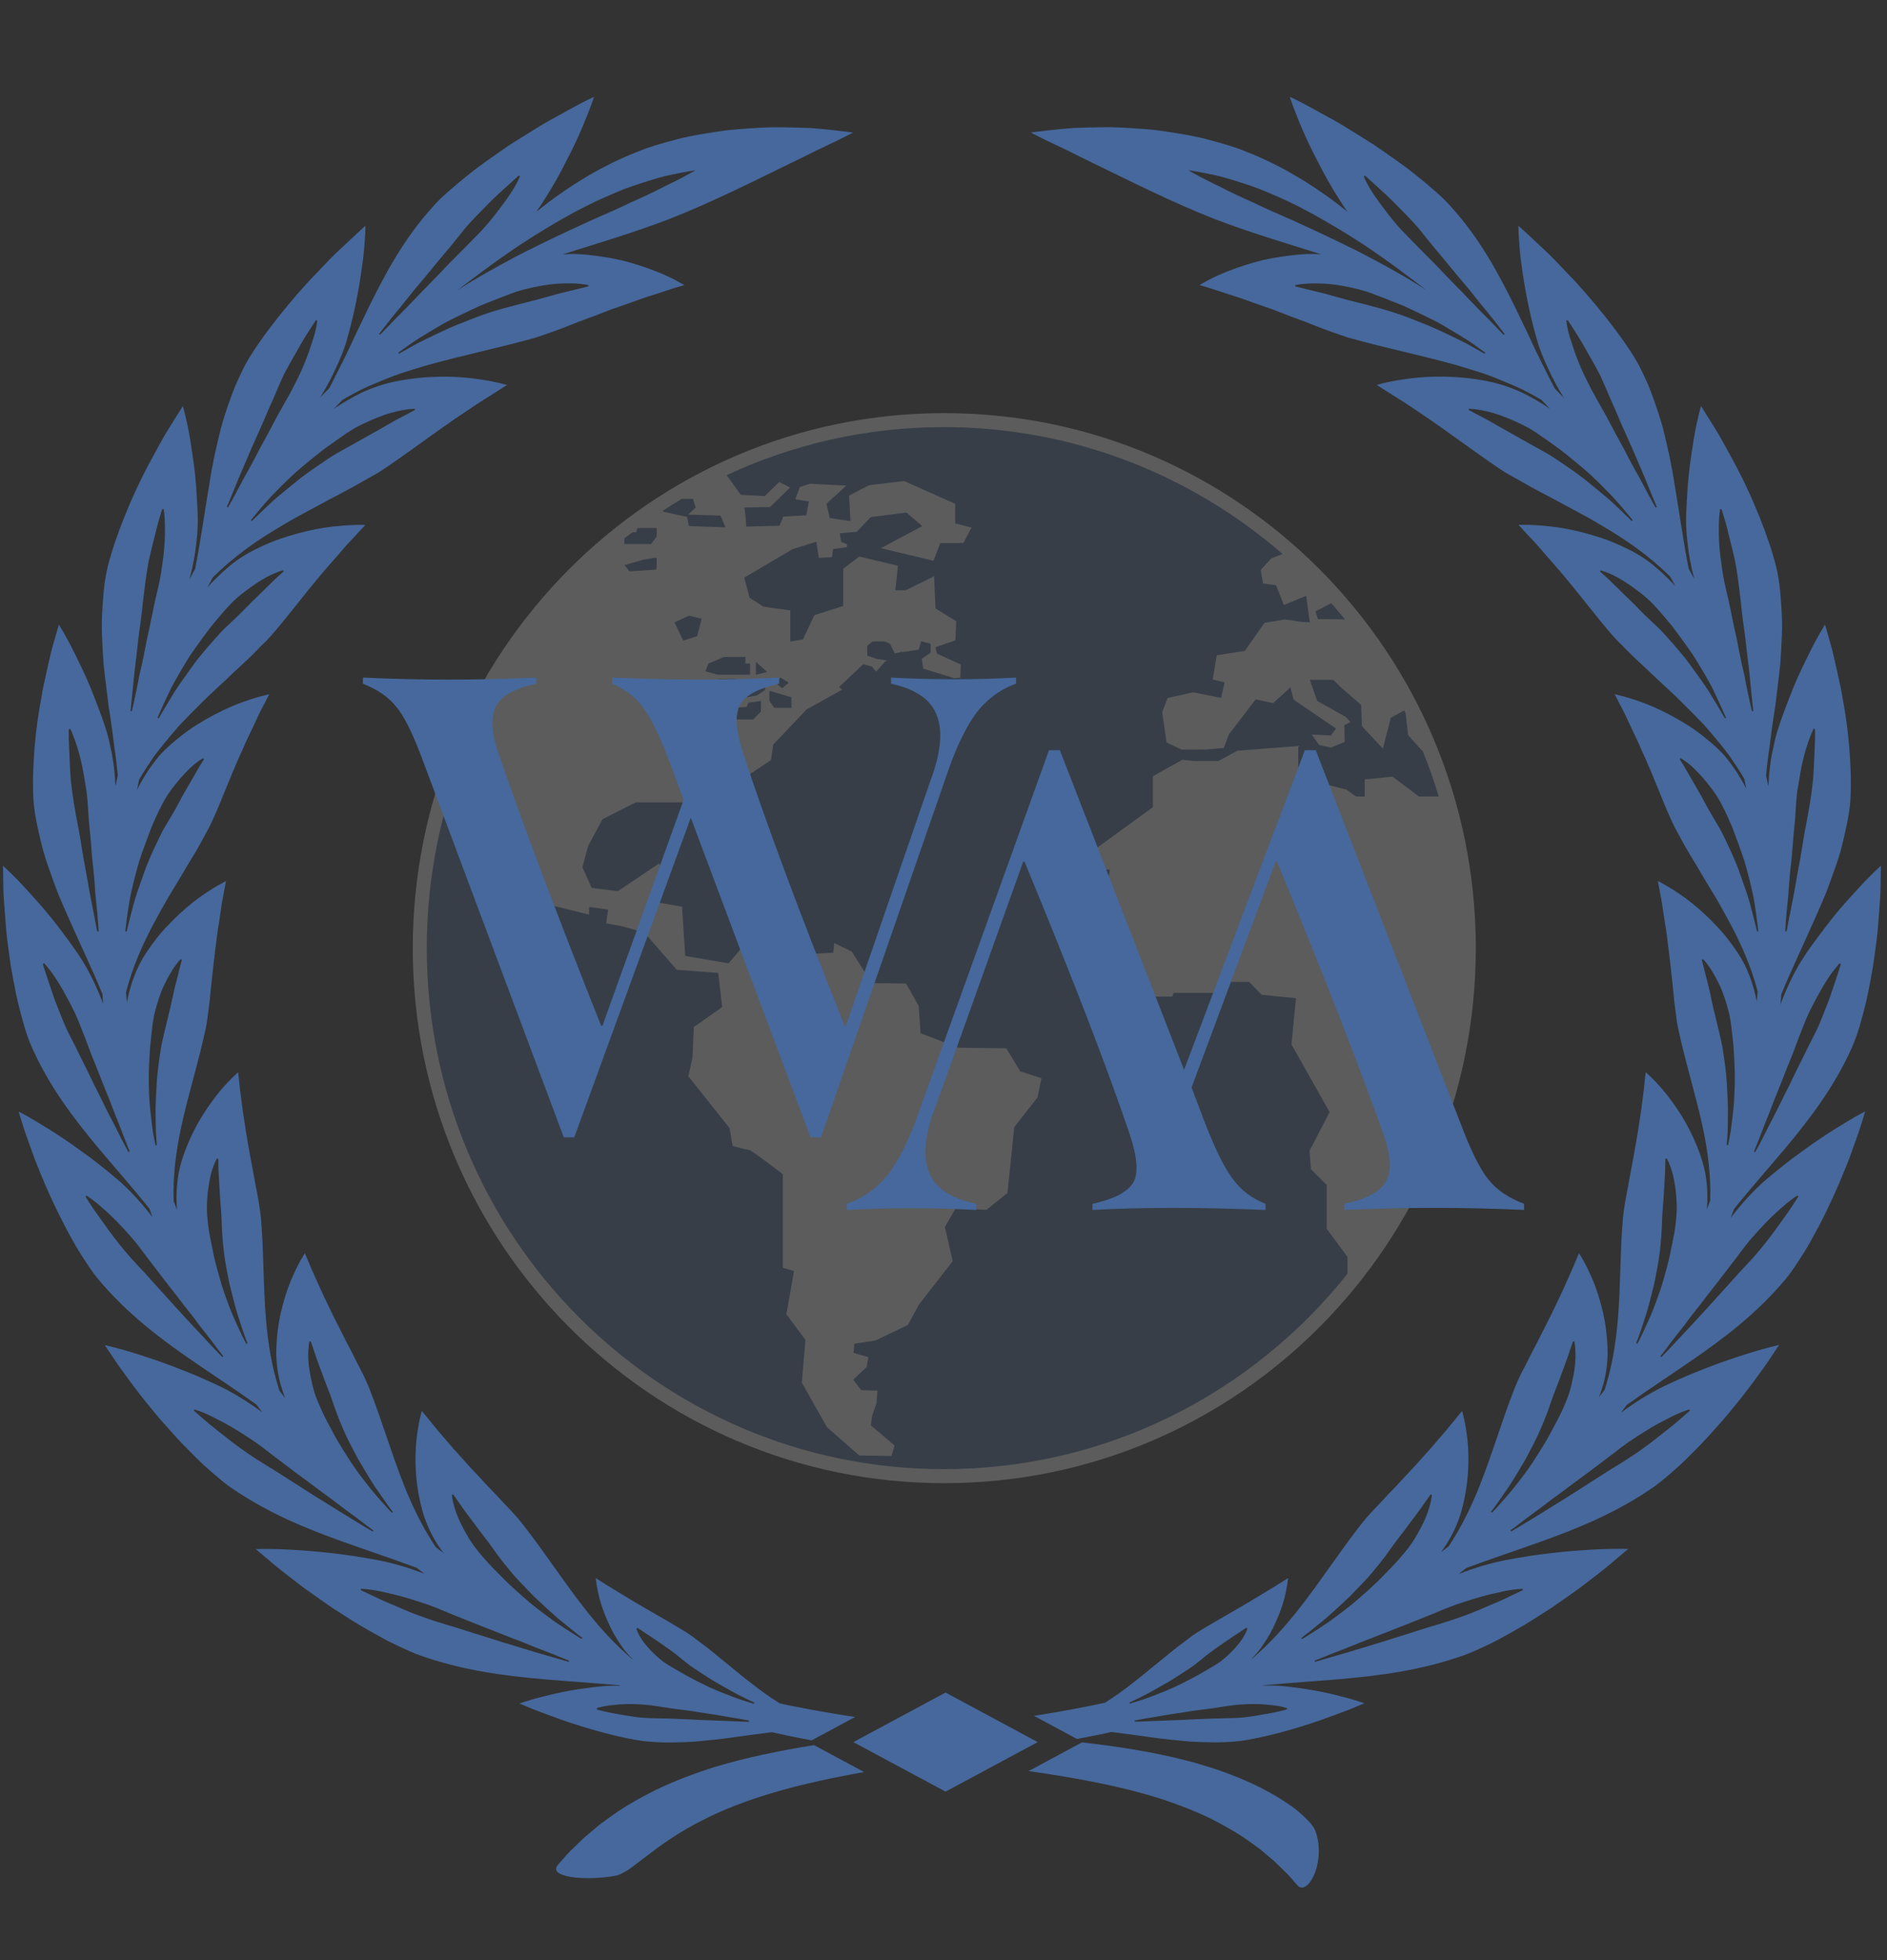 <svg width="78" height="81" viewBox="0 0 78 81" fill="none" xmlns="http://www.w3.org/2000/svg">
<rect x="0" y="0" width="78" height="81" fill="#333333" stroke="none"/>
<g opacity="0.2">
<path d="M39.033 61.291C51.167 61.291 61.003 51.392 61.003 39.182C61.003 26.971 51.167 17.072 39.033 17.072C26.899 17.072 17.062 26.971 17.062 39.182C17.062 51.392 26.899 61.291 39.033 61.291Z" fill="white"/>
<path fill-rule="evenodd" clip-rule="evenodd" d="M39.01 17.65C35.807 17.65 32.769 18.361 30.037 19.636L30.622 20.447L31.613 20.501L32.207 19.919L32.657 20.145L31.835 20.951C31.835 20.951 30.696 20.974 30.75 20.974C30.808 20.974 30.844 21.762 30.844 21.762L32.224 21.725L32.376 21.347L33.326 21.293L33.438 20.725L32.874 20.63L33.062 20.122L33.491 19.991L34.984 20.068L34.162 20.819L34.296 21.404L35.155 21.536L35.097 20.483L35.92 20.051L37.377 19.879L39.485 20.819V21.631L40.16 21.802L39.821 22.442H38.868L38.586 23.172L36.41 22.654L38.122 21.741L37.471 21.182L35.996 21.368L35.866 21.503H35.862L35.836 21.534L35.416 21.974L34.714 22.038L34.768 22.389L35.013 22.494L35.004 22.611L34.432 22.693L34.392 23.025L33.848 23.052L33.744 22.389L32.765 22.691L30.764 23.87L30.988 24.703L31.551 25.068L32.669 25.226V26.509L33.186 26.424L33.664 25.419L34.856 25.041V23.502L35.517 22.998L37.118 23.38L37.007 24.392H37.436L38.611 23.811L38.669 25.143L39.527 25.67L39.491 26.462L38.669 26.746L38.726 27.007L39.713 27.46L39.696 28.005L39.405 28.028C39.405 28.019 39.405 28.015 39.405 28.015L38.159 27.628L38.105 27.223H38.101L38.468 26.97V26.601L38.074 26.503L37.977 26.845L37.288 26.949L37.221 26.926V26.962L36.984 26.999L36.786 26.603L36.562 26.505H36.069L35.847 26.69V27.096L36.267 27.235L36.683 27.293L36.589 27.333L36.213 27.756L36.042 27.544L35.68 27.449L34.684 28.389L34.814 28.497L33.344 29.316L31.963 30.767L31.869 31.41L30.484 32.329L29.795 33.022L29.872 34.418L28.921 33.972L28.931 33.157H26.276L24.904 33.855L24.309 34.961L24.074 35.84L24.457 36.691L25.538 36.827L27.259 35.67L27.411 36.241L26.884 37.242L28.193 37.468L28.323 39.503L30.116 39.808L31.254 38.48L32.634 38.763L33.121 39.443L34.444 39.366L34.484 38.97L35.212 39.325L36.031 40.627L37.451 40.644L37.975 41.567L38.051 42.697L39.619 43.296L41.594 43.319L42.174 44.273L43.05 44.557L42.886 45.349L41.925 46.577L41.644 49.3L40.777 49.993L39.491 49.952L39.058 50.704L39.38 52.117L37.977 53.923L37.53 54.751L36.194 55.394L35.318 55.529L35.282 55.908L35.893 56.083L35.822 56.489L35.268 57.02L35.603 57.447L36.269 57.465L36.232 57.982L36.054 58.49L35.996 58.903L36.98 59.735L36.849 60.168L35.514 60.145L34.181 58.974L33.144 57.138L33.292 55.369L32.506 54.311L32.822 52.524L32.358 52.393V48.521C32.358 48.521 31.049 47.523 30.978 47.523C30.901 47.523 30.286 47.357 30.286 47.357L30.156 46.619L28.454 44.476L28.624 43.705L28.678 42.444L29.853 41.615L29.688 40.206L27.973 40.075L26.627 38.53L25.676 38.269L25.059 38.157L25.136 37.589L24.35 37.477V37.796L22.392 37.309L21.601 36.089L21.919 35.504L20.681 33.677L20.466 32.344H19.962L20.133 33.64L20.991 34.977L20.897 35.504L20.169 35.392L19.276 33.852V32.06L18.9 31.881C18.087 34.16 17.641 36.616 17.641 39.179C17.641 51.072 27.212 60.711 39.014 60.711C45.765 60.711 51.78 57.559 55.698 52.638V51.942L54.839 50.775V48.969L54.188 48.313L54.13 47.556L54.96 45.957L53.383 43.157L53.57 41.252L52.154 41.108L51.63 40.577H50.674L50.191 41.033H48.512L48.458 41.181H47.52L45.376 38.719L45.393 36.797L45.752 36.666L45.88 35.932H45.376L45.171 35.162L47.655 33.356V32.078L48.87 31.398L49.361 31.448H50.361L51.143 31.025L53.664 30.826V32.122L55.654 32.63L56.047 32.914H56.413V32.207L57.561 32.095L58.652 32.914H59.471C59.279 32.271 59.054 31.64 58.805 31.027H58.786L58.202 30.375L58.103 29.475L58.046 29.357L57.488 29.662L57.162 30.936L56.296 30.01L56.262 29.127L55.426 28.403L55.113 28.092H54.14L54.448 28.965L55.62 29.621L55.824 29.838L55.569 29.963L55.583 30.657L55.012 30.894L54.529 30.786L54.22 30.353L55.012 30.394L55.226 30.106L53.474 28.913L53.34 28.403L52.629 29.056L51.904 28.903L50.8 30.344L50.586 30.906L49.884 30.973L48.843 30.977L48.222 30.684L48.038 29.436L48.263 28.841L49.321 28.608L50.475 28.841L50.617 28.198L50.126 28.08L50.296 27.08L51.458 26.895L52.267 25.738L53.11 25.599L53.865 25.707L54.142 25.711L53.99 24.622L53.07 25L52.748 24.185L52.211 24.114L52.11 23.556L52.547 23.079L53.016 22.893C49.255 19.632 44.364 17.65 39.01 17.65ZM28.187 20.613C27.915 20.775 27.647 20.941 27.382 21.117L27.449 21.154L28.402 21.36L28.479 21.739L29.989 21.793L29.784 21.306L28.444 21.265L28.756 20.972L28.645 20.613H28.187ZM26.374 21.82L26.337 21.847L26.301 21.992H26.144C26.033 22.076 25.92 22.163 25.808 22.248V22.482H26.913L27.144 22.171V21.82H26.374ZM55.593 25.595C55.409 25.365 55.223 25.145 55.029 24.925L54.377 25.263L54.475 25.581L55.593 25.595ZM26.592 23.129C26.592 23.129 27.083 23.044 27.129 23.044C27.169 23.044 27.129 23.538 27.129 23.538L26.021 23.61L25.81 23.353L26.592 23.129ZM27.882 25.723L28.473 25.442L29.004 25.568L28.82 26.288L28.243 26.474L27.882 25.723ZM31.003 27.418V27.881H29.663L29.159 27.742L29.284 27.418L29.932 27.148H30.811V27.418H31.003ZM31.624 28.067V28.517L31.289 28.737L30.869 28.814C30.869 28.814 30.869 28.138 30.869 28.067H31.624ZM31.245 27.883V27.349L31.709 27.771L31.245 27.883ZM31.454 28.967V29.407L31.131 29.732H30.42L30.532 29.237L30.867 29.21L30.938 29.038L31.454 28.967ZM29.675 28.067H30.416L29.464 29.409L29.075 29.193L29.159 28.631L29.675 28.067ZM32.713 28.814V29.251H32.002L31.804 28.967V28.557L31.858 28.561L32.713 28.814ZM32.057 28.212L32.259 27.995L32.602 28.212L32.33 28.442L32.057 28.212Z" fill="#46689C"/>
</g>
<path d="M33.505 47L28.554 33.79L23.738 47H23.305L17.489 31.457C17.074 30.333 16.704 29.583 16.38 29.209C16.073 28.815 15.613 28.497 15 28.253V28C17.363 28.112 19.753 28.112 22.169 28V28.253C21.304 28.44 20.753 28.74 20.519 29.152C20.285 29.565 20.303 30.192 20.573 31.035C21.547 33.883 22.972 37.669 24.848 42.39H24.902L28.256 33.059L27.742 31.654C27.291 30.455 26.904 29.649 26.579 29.237C26.273 28.806 25.849 28.478 25.308 28.253V28C27.905 28.112 30.204 28.112 32.206 28V28.253C31.359 28.44 30.817 28.731 30.583 29.124C30.367 29.499 30.412 30.164 30.718 31.12C31.602 33.837 33 37.594 34.912 42.39H34.966L38.456 32.272C38.889 31.129 38.979 30.23 38.727 29.574C38.492 28.918 37.861 28.478 36.833 28.253V28C38.564 28.094 40.286 28.094 42 28V28.253C41.315 28.497 40.746 28.927 40.295 29.546C39.862 30.164 39.466 31.017 39.105 32.103L33.938 47H33.505Z" fill="#46689C"/>
<path d="M43.809 31L48.944 44.21L53.938 31H54.387L60.419 46.543C60.849 47.667 61.232 48.416 61.569 48.791C61.887 49.185 62.364 49.503 63 49.747V50C60.549 49.887 58.072 49.887 55.565 50V49.747C56.463 49.559 57.033 49.26 57.276 48.847C57.519 48.435 57.501 47.808 57.22 46.964C56.21 44.116 54.733 40.331 52.787 35.609H52.731L49.253 44.941L49.786 46.346C50.253 47.545 50.655 48.351 50.992 48.763C51.31 49.194 51.749 49.522 52.31 49.747V50C49.617 49.887 47.232 49.887 45.156 50V49.747C46.035 49.559 46.596 49.269 46.839 48.876C47.064 48.501 47.017 47.836 46.7 46.88C45.783 44.163 44.333 40.406 42.35 35.609H42.294L38.675 45.728C38.227 46.871 38.133 47.77 38.395 48.426C38.638 49.082 39.293 49.522 40.358 49.747V50C38.563 49.906 36.777 49.906 35 50V49.747C35.711 49.503 36.3 49.072 36.767 48.454C37.216 47.836 37.628 46.983 38.002 45.896L43.361 31H43.809Z" fill="#46689C"/>
<path d="M29.558 73.015C28.66 73.295 27.838 73.617 27.108 73.965C26.386 74.329 25.743 74.697 25.217 75.088C25.083 75.184 24.955 75.277 24.829 75.366C24.71 75.464 24.596 75.559 24.487 75.651C24.376 75.744 24.271 75.832 24.169 75.918C24.069 76.007 23.98 76.098 23.893 76.182C23.72 76.355 23.549 76.503 23.419 76.657C23.285 76.808 23.167 76.942 23.062 77.062C22.833 77.322 23.137 77.497 23.648 77.571C24.159 77.644 24.844 77.621 25.456 77.512C25.53 77.497 25.609 77.467 25.691 77.424C25.774 77.381 25.871 77.333 25.968 77.269C26.067 77.205 26.172 77.126 26.285 77.035C26.399 76.946 26.532 76.855 26.669 76.746C27.223 76.319 27.984 75.739 29.147 75.164C30.3 74.582 31.867 74.034 33.846 73.599C34.434 73.467 35.061 73.345 35.719 73.229L33.648 72.115C32.17 72.353 30.793 72.642 29.558 73.015Z" fill="#46689C"/>
<path d="M76.732 36.803C76.435 37.128 76.078 37.52 75.72 37.969C75.54 38.194 75.361 38.431 75.175 38.681C74.985 38.931 74.794 39.195 74.612 39.47C74.194 40.093 73.866 40.789 73.596 41.507C73.608 41.367 73.621 41.226 73.631 41.087C74.074 40.018 74.555 39.016 75.01 37.986C75.165 37.631 75.326 37.274 75.476 36.91C75.613 36.546 75.751 36.175 75.881 35.794C75.946 35.603 76.012 35.41 76.068 35.216C76.12 35.021 76.171 34.823 76.217 34.621C76.309 34.22 76.404 33.802 76.458 33.372C76.571 32.449 76.491 30.539 76.169 28.881C76.109 28.463 76.008 28.067 75.93 27.701C75.844 27.335 75.776 26.999 75.699 26.721C75.54 26.164 75.439 25.812 75.439 25.812C75.439 25.812 75.136 26.276 74.761 27.047C74.569 27.435 74.34 27.901 74.126 28.422C74.016 28.683 73.918 28.956 73.806 29.245C73.693 29.534 73.587 29.834 73.49 30.145C73.419 30.364 73.363 30.587 73.319 30.814C73.264 31.042 73.219 31.273 73.186 31.506C73.138 31.833 73.115 32.163 73.095 32.495C73.064 32.346 73.033 32.196 73 32.046C73.037 31.658 73.082 31.276 73.142 30.896C73.186 30.514 73.237 30.134 73.293 29.754C73.322 29.562 73.352 29.373 73.381 29.182L73.451 28.615C73.497 28.235 73.548 27.851 73.587 27.462C73.614 27.076 73.637 26.685 73.653 26.285C73.674 25.884 73.66 25.482 73.633 25.071C73.602 24.661 73.581 24.232 73.497 23.807C73.348 22.884 72.688 21.076 71.911 19.55C71.719 19.168 71.514 18.809 71.334 18.474C71.241 18.308 71.154 18.149 71.07 17.999C70.981 17.852 70.897 17.717 70.822 17.592C70.509 17.092 70.313 16.778 70.313 16.778C70.313 16.778 70.153 17.301 70.014 18.138C69.948 18.554 69.864 19.059 69.806 19.616C69.777 19.895 69.754 20.186 69.738 20.487C69.721 20.789 69.699 21.108 69.695 21.431C69.686 21.89 69.74 22.347 69.802 22.817C69.837 23.05 69.88 23.283 69.934 23.513C69.967 23.65 70.002 23.79 70.035 23.927C70.031 23.92 70.027 23.911 70.024 23.904C69.951 23.766 69.876 23.633 69.802 23.499C69.563 22.294 69.414 21.133 69.212 19.968C69.097 19.202 68.93 18.454 68.732 17.672C68.629 17.285 68.498 16.903 68.359 16.508C68.29 16.312 68.214 16.114 68.134 15.915C68.049 15.721 67.956 15.525 67.861 15.328C67.466 14.464 66.282 12.904 65.101 11.617C64.798 11.301 64.507 10.996 64.239 10.716C63.968 10.437 63.703 10.201 63.486 9.994C63.267 9.789 63.086 9.623 62.962 9.507C62.837 9.389 62.762 9.33 62.762 9.33C62.762 9.33 62.766 9.461 62.775 9.703C62.787 9.946 62.812 10.294 62.862 10.717C62.97 11.558 63.152 12.718 63.509 13.966C63.629 14.414 63.808 14.846 64.014 15.275C64.199 15.68 64.414 16.073 64.651 16.451C64.523 16.317 64.397 16.187 64.27 16.058C64.231 15.989 64.195 15.917 64.158 15.846C63.975 15.485 63.798 15.132 63.622 14.782C63.447 14.432 63.288 14.075 63.123 13.723C62.954 13.372 62.785 13.024 62.618 12.676C61.929 11.285 61.179 9.868 59.972 8.536C59.657 8.165 59.094 7.688 58.435 7.161C58.109 6.895 57.736 6.646 57.368 6.381C57.181 6.251 56.993 6.122 56.806 5.992C56.614 5.871 56.422 5.751 56.234 5.632C55.853 5.4 55.49 5.162 55.143 4.971C54.793 4.78 54.477 4.605 54.207 4.457C53.937 4.309 53.716 4.191 53.558 4.118C53.401 4.041 53.314 4 53.314 4C53.314 4 53.352 4.129 53.436 4.355C53.521 4.578 53.645 4.909 53.816 5.308C53.987 5.707 54.203 6.171 54.467 6.667C54.723 7.179 55.026 7.727 55.383 8.279C55.48 8.438 55.585 8.593 55.696 8.745C54.483 7.774 53.049 6.86 51.479 6.255C51.007 6.058 50.496 5.921 49.989 5.783C49.483 5.642 48.958 5.553 48.446 5.473C48.19 5.433 47.937 5.394 47.685 5.366C47.432 5.342 47.182 5.323 46.939 5.307C46.452 5.273 45.988 5.248 45.551 5.258C45.116 5.262 44.714 5.275 44.359 5.289C44 5.316 43.685 5.348 43.427 5.376C42.908 5.433 42.609 5.478 42.609 5.478C42.609 5.478 42.877 5.621 43.333 5.842C43.561 5.951 43.834 6.081 44.145 6.228C44.452 6.385 44.796 6.554 45.164 6.731C46.642 7.447 48.469 8.373 50.205 9.05C51.642 9.603 53.166 10.055 54.609 10.508C54.41 10.496 54.213 10.491 54.018 10.496C53.346 10.537 52.735 10.63 52.197 10.749C51.65 10.885 51.178 11.044 50.793 11.194C50.409 11.344 50.108 11.487 49.898 11.601C49.691 11.712 49.58 11.781 49.58 11.781C49.58 11.781 49.654 11.803 49.786 11.84C49.919 11.876 50.106 11.937 50.335 12.013C50.566 12.088 50.838 12.176 51.139 12.274C51.442 12.368 51.758 12.495 52.098 12.611C52.267 12.67 52.44 12.731 52.615 12.79C52.786 12.856 52.956 12.922 53.129 12.99C53.471 13.125 53.822 13.24 54.141 13.372C54.782 13.631 55.374 13.836 55.77 13.963C57.279 14.382 58.727 14.678 60.205 15.089C60.569 15.196 60.936 15.309 61.309 15.43C61.676 15.557 62.035 15.703 62.402 15.86C62.585 15.939 62.771 16.019 62.954 16.108C63.133 16.199 63.311 16.296 63.492 16.396C63.568 16.439 63.643 16.483 63.721 16.528C63.834 16.644 63.946 16.765 64.061 16.887C63.688 16.639 63.301 16.41 62.907 16.219C62.467 16.015 62.006 15.864 61.552 15.766C60.245 15.501 59.082 15.534 58.242 15.646C57.824 15.698 57.492 15.764 57.263 15.816C57.036 15.866 56.906 15.91 56.906 15.91C56.906 15.91 56.974 15.946 57.084 16.019C57.197 16.092 57.362 16.196 57.562 16.324C57.762 16.455 58.007 16.597 58.263 16.771C58.521 16.944 58.8 17.133 59.092 17.329C60.247 18.127 61.538 19.1 62.237 19.534C62.575 19.725 62.905 19.91 63.23 20.094C63.556 20.278 63.897 20.446 64.224 20.623C64.87 20.98 65.548 21.315 66.185 21.705C67.185 22.287 68.159 22.956 69.041 23.832C69.111 23.963 69.181 24.091 69.249 24.223C69.163 24.127 69.074 24.032 68.983 23.941C68.814 23.772 68.639 23.608 68.459 23.456C68.107 23.145 67.699 22.89 67.286 22.686C66.99 22.544 66.707 22.415 66.42 22.31C66.131 22.206 65.849 22.119 65.581 22.046C65.045 21.899 64.562 21.806 64.134 21.76C63.294 21.662 62.768 21.69 62.768 21.69C62.768 21.69 62.967 21.906 63.284 22.247C63.364 22.333 63.451 22.426 63.544 22.526C63.633 22.629 63.727 22.738 63.826 22.852C64.022 23.083 64.247 23.327 64.47 23.59C65.363 24.636 66.297 25.901 66.862 26.482C67.136 26.746 67.381 27.014 67.653 27.265C67.921 27.519 68.196 27.767 68.455 28.018C68.724 28.27 68.992 28.518 69.258 28.766C69.519 29.02 69.773 29.277 70.033 29.539L70.421 29.939C70.544 30.075 70.664 30.214 70.784 30.357C71.025 30.641 71.264 30.932 71.493 31.241C71.701 31.542 71.909 31.856 72.103 32.188C72.13 32.322 72.155 32.458 72.183 32.594C72.043 32.315 71.882 32.046 71.711 31.79C71.581 31.599 71.443 31.416 71.297 31.241C71.142 31.069 70.979 30.909 70.808 30.759C70.565 30.548 70.323 30.357 70.082 30.182C69.843 30.009 69.587 29.857 69.352 29.72C68.872 29.448 68.435 29.239 68.047 29.088C67.26 28.788 66.742 28.688 66.742 28.688C66.742 28.688 66.874 28.943 67.084 29.348C67.191 29.55 67.295 29.796 67.424 30.064C67.548 30.334 67.701 30.623 67.825 30.933C68.4 32.154 68.903 33.611 69.29 34.307C69.468 34.63 69.631 34.948 69.82 35.259C69.915 35.414 70.008 35.569 70.101 35.723C70.192 35.878 70.282 36.032 70.371 36.184C70.558 36.492 70.744 36.799 70.928 37.103C71.105 37.412 71.276 37.722 71.451 38.04C71.94 38.943 72.375 39.902 72.652 40.968C72.641 41.105 72.631 41.244 72.618 41.382C72.478 40.669 72.233 39.987 71.849 39.404C71.676 39.141 71.495 38.897 71.315 38.67C71.128 38.444 70.93 38.236 70.742 38.045C70.359 37.665 69.998 37.356 69.668 37.114C68.998 36.63 68.528 36.407 68.528 36.407C68.528 36.407 68.581 36.687 68.664 37.13C68.709 37.351 68.736 37.615 68.785 37.906C68.824 38.197 68.892 38.515 68.923 38.845C68.96 39.175 69.012 39.52 69.047 39.861C69.084 40.203 69.121 40.542 69.156 40.864C69.183 41.185 69.216 41.49 69.255 41.762C69.291 42.035 69.317 42.272 69.36 42.464C69.659 43.883 70.084 45.198 70.385 46.589C70.589 47.549 70.725 48.547 70.694 49.609C70.647 49.73 70.602 49.854 70.553 49.975C70.61 49.293 70.558 48.617 70.369 47.999C70.196 47.412 69.942 46.878 69.697 46.423C69.437 45.964 69.163 45.575 68.919 45.262C68.676 44.95 68.443 44.709 68.284 44.55C68.123 44.389 68.025 44.306 68.025 44.306C68.025 44.306 67.996 44.588 67.948 45.034C67.919 45.257 67.886 45.521 67.847 45.812C67.81 46.103 67.752 46.417 67.705 46.748C67.599 47.405 67.468 48.11 67.346 48.745C67.294 49.067 67.226 49.363 67.181 49.634C67.136 49.904 67.107 50.146 67.084 50.338C66.961 51.776 66.992 53.153 66.872 54.561C66.79 55.496 66.643 56.452 66.333 57.424C66.253 57.53 66.177 57.635 66.097 57.739C66.16 57.569 66.216 57.398 66.266 57.23C66.388 56.792 66.447 56.346 66.453 55.918C66.445 55.302 66.375 54.738 66.26 54.233C66.142 53.725 65.999 53.288 65.851 52.926C65.546 52.197 65.269 51.785 65.269 51.785C65.269 51.785 65.158 52.05 64.981 52.467C64.795 52.881 64.548 53.454 64.247 54.058C64.107 54.365 63.944 54.675 63.787 54.984C63.635 55.298 63.472 55.602 63.321 55.893C63.247 56.039 63.175 56.182 63.107 56.319C63.035 56.455 62.967 56.584 62.905 56.708C62.779 56.955 62.684 57.183 62.608 57.364C62.074 58.721 61.698 60.048 61.17 61.377C60.831 62.226 60.428 63.078 59.877 63.906C59.773 63.985 59.67 64.063 59.568 64.14C59.649 64.025 59.729 63.91 59.804 63.795C60.049 63.403 60.237 62.989 60.37 62.578C60.721 61.391 60.737 60.316 60.663 59.547C60.583 58.772 60.435 58.306 60.435 58.306C60.435 58.306 60.251 58.533 59.958 58.89C59.816 59.074 59.63 59.274 59.436 59.506C59.337 59.62 59.234 59.741 59.129 59.865C59.02 59.986 58.905 60.111 58.791 60.238C58.676 60.366 58.56 60.496 58.441 60.629L58.077 61.016C57.956 61.146 57.836 61.276 57.717 61.405C57.597 61.53 57.476 61.655 57.362 61.775C57.247 61.898 57.137 62.017 57.03 62.132C56.923 62.244 56.82 62.353 56.721 62.455C56.529 62.662 56.368 62.853 56.246 63.01C55.333 64.181 54.578 65.361 53.677 66.505C53.119 67.21 52.508 67.899 51.768 68.533C51.756 68.538 51.745 68.542 51.733 68.547C51.892 68.388 52.038 68.221 52.16 68.042C52.287 67.864 52.399 67.685 52.498 67.512C52.595 67.334 52.681 67.159 52.754 66.991C52.902 66.655 53.009 66.348 53.08 66.085C53.22 65.552 53.243 65.209 53.243 65.209C53.243 65.209 53.061 65.327 52.772 65.511C52.477 65.689 52.075 65.934 51.644 66.194C50.784 66.707 49.762 67.26 49.285 67.596C49.067 67.76 48.855 67.919 48.646 68.078C48.438 68.238 48.236 68.404 48.036 68.572C47.628 68.89 47.238 69.236 46.821 69.55C46.458 69.836 46.079 70.109 45.673 70.365C44.801 70.552 43.935 70.713 43.085 70.85C42.968 70.87 42.852 70.886 42.736 70.904L44.518 71.862C44.844 71.8 45.172 71.734 45.502 71.669C45.648 71.637 45.794 71.605 45.939 71.573C46.458 71.635 46.966 71.71 47.477 71.777C48.044 71.862 48.611 71.917 49.203 71.969C49.496 71.987 49.795 71.996 50.102 72C50.409 72.005 50.721 71.994 51.04 71.966C51.731 71.919 53.092 71.585 54.267 71.193C54.849 70.998 55.379 70.796 55.77 70.648C56.154 70.488 56.397 70.388 56.397 70.388C56.397 70.388 56.026 70.247 55.416 70.097C55.109 70.016 54.743 69.931 54.333 69.857C54.129 69.82 53.913 69.788 53.69 69.757C53.463 69.724 53.228 69.695 52.986 69.674C52.727 69.652 52.461 69.65 52.195 69.659C52.213 69.652 52.228 69.645 52.245 69.64C53.31 69.543 54.347 69.477 55.391 69.388C57.053 69.242 58.748 69.026 60.517 68.401C60.754 68.317 61.041 68.19 61.366 68.037C61.527 67.96 61.7 67.878 61.876 67.787C62.051 67.691 62.232 67.591 62.418 67.489C62.604 67.383 62.795 67.275 62.989 67.164C63.179 67.049 63.372 66.927 63.564 66.805C63.756 66.682 63.948 66.559 64.14 66.436C64.327 66.305 64.513 66.177 64.696 66.05C64.878 65.921 65.057 65.795 65.229 65.671C65.4 65.547 65.561 65.42 65.719 65.3C66.028 65.059 66.319 64.845 66.546 64.647C67.008 64.258 67.301 64.009 67.301 64.009C67.301 64.009 66.711 63.983 65.791 64.038C64.864 64.09 63.599 64.204 62.226 64.472C61.577 64.599 60.929 64.799 60.296 65.041C60.403 64.961 60.509 64.877 60.614 64.795C61.645 64.413 62.657 64.077 63.672 63.715C65.228 63.158 66.789 62.524 68.305 61.484C68.513 61.346 68.746 61.15 69.014 60.923C69.146 60.807 69.286 60.684 69.431 60.555C69.573 60.423 69.717 60.281 69.864 60.134C70.161 59.841 70.472 59.526 70.765 59.191C71.064 58.861 71.363 58.524 71.633 58.185C72.19 57.517 72.66 56.86 73.004 56.38C73.334 55.891 73.542 55.58 73.542 55.58C73.542 55.58 72.967 55.7 72.099 55.982C71.662 56.121 71.14 56.294 70.585 56.512C70.025 56.728 69.412 56.978 68.792 57.28C68.165 57.58 67.567 57.962 66.996 58.385C67.08 58.276 67.163 58.167 67.245 58.056C68.156 57.407 69.063 56.816 69.963 56.194C71.299 55.275 72.612 54.275 73.771 52.903C73.932 52.721 74.103 52.474 74.293 52.189C74.48 51.901 74.691 51.578 74.883 51.219C75.287 50.509 75.684 49.689 76.019 48.908C76.18 48.515 76.343 48.136 76.474 47.783C76.6 47.428 76.716 47.105 76.814 46.831C76.911 46.559 76.973 46.33 77.023 46.175C77.072 46.017 77.097 45.93 77.097 45.93C77.097 45.93 76.969 45.992 76.745 46.117C76.52 46.243 76.214 46.43 75.825 46.671C75.439 46.912 74.996 47.208 74.524 47.554C74.035 47.897 73.54 48.295 73.016 48.733C72.472 49.2 71.981 49.748 71.538 50.33C71.587 50.207 71.631 50.084 71.678 49.961C72.39 49.074 73.122 48.253 73.837 47.401C74.847 46.184 75.827 44.902 76.546 43.297C76.639 43.081 76.749 42.804 76.847 42.483C76.942 42.162 77.039 41.796 77.136 41.405C77.225 41.014 77.301 40.598 77.381 40.175C77.456 39.752 77.505 39.322 77.563 38.906C77.623 38.49 77.639 38.085 77.672 37.713C77.697 37.342 77.73 37.003 77.734 36.715C77.742 36.141 77.747 35.776 77.747 35.776C77.747 35.776 77.318 36.153 76.732 36.803ZM73.816 38.122C73.829 37.892 73.862 37.565 73.903 37.169C73.93 36.971 73.934 36.758 73.953 36.532C73.967 36.305 73.998 36.067 74.019 35.818C74.033 35.694 74.047 35.568 74.062 35.439C74.072 35.312 74.081 35.182 74.091 35.052C74.111 34.791 74.136 34.525 74.161 34.259C74.175 34.125 74.186 33.991 74.2 33.859C74.208 33.727 74.215 33.595 74.225 33.463C74.239 33.199 74.262 32.94 74.293 32.69C74.373 32.192 74.445 31.737 74.542 31.349C74.639 30.964 74.744 30.646 74.829 30.434C74.866 30.327 74.905 30.246 74.93 30.191C74.956 30.137 74.969 30.109 74.969 30.109L75.023 30.136C75.023 30.136 75.029 30.277 75.025 30.516C75.021 30.635 75.016 30.78 75.01 30.946C75.002 31.108 74.994 31.296 74.985 31.496C74.979 31.698 74.963 31.912 74.95 32.14C74.928 32.369 74.899 32.608 74.866 32.852C74.833 33.097 74.786 33.345 74.744 33.599C74.703 33.85 74.643 34.111 74.6 34.37C74.503 34.888 74.439 35.403 74.338 35.887C74.247 36.373 74.181 36.821 74.099 37.206C74.023 37.59 73.959 37.911 73.916 38.138C73.874 38.363 73.849 38.49 73.849 38.49L73.794 38.479C73.79 38.483 73.8 38.351 73.816 38.122ZM71.062 21.383C71.068 21.271 71.082 21.183 71.089 21.124C71.099 21.066 71.103 21.035 71.103 21.035L71.163 21.048C71.163 21.048 71.206 21.183 71.276 21.414C71.313 21.526 71.348 21.669 71.391 21.831C71.429 21.99 71.476 22.174 71.524 22.369C71.577 22.565 71.624 22.776 71.678 22.999C71.734 23.22 71.767 23.461 71.808 23.704C71.847 23.948 71.874 24.2 71.907 24.454C71.94 24.707 71.967 24.97 71.996 25.23C72.05 25.753 72.142 26.265 72.187 26.758C72.241 27.249 72.307 27.697 72.34 28.09C72.379 28.479 72.412 28.804 72.435 29.032C72.458 29.259 72.472 29.389 72.472 29.389L72.416 29.391C72.416 29.391 72.386 29.263 72.336 29.038C72.282 28.813 72.218 28.49 72.142 28.099C72.111 27.902 72.053 27.695 72.004 27.472C71.952 27.249 71.911 27.014 71.861 26.769C71.818 26.523 71.761 26.271 71.703 26.016C71.647 25.759 71.593 25.498 71.542 25.234C71.491 24.97 71.429 24.709 71.367 24.452C71.303 24.195 71.252 23.938 71.21 23.69C71.175 23.44 71.14 23.202 71.111 22.977C71.084 22.751 71.066 22.536 71.057 22.338C71.041 21.937 71.047 21.606 71.062 21.383ZM64.81 13.24C64.81 13.24 64.888 13.361 65.022 13.566C65.088 13.668 65.167 13.793 65.257 13.936C65.344 14.077 65.441 14.245 65.54 14.421C65.645 14.6 65.75 14.791 65.865 14.994C65.977 15.198 66.099 15.407 66.201 15.637C66.307 15.864 66.404 16.101 66.507 16.34C66.606 16.581 66.723 16.817 66.824 17.063C67.028 17.556 67.251 18.034 67.451 18.488C67.645 18.943 67.828 19.368 67.985 19.734C68.134 20.1 68.261 20.405 68.348 20.621C68.435 20.835 68.486 20.957 68.486 20.957L68.433 20.973C68.433 20.973 68.369 20.855 68.255 20.651C68.136 20.45 67.991 20.148 67.794 19.793C67.697 19.616 67.591 19.425 67.478 19.223C67.363 19.022 67.258 18.802 67.14 18.577C66.895 18.136 66.635 17.661 66.387 17.178C66.253 16.94 66.119 16.704 65.987 16.471C65.853 16.237 65.733 15.999 65.618 15.773C65.387 15.323 65.21 14.887 65.078 14.509C64.952 14.127 64.845 13.822 64.802 13.597C64.775 13.486 64.766 13.399 64.756 13.34C64.748 13.281 64.744 13.249 64.744 13.249L64.81 13.24ZM56.428 7.261C56.428 7.261 56.538 7.361 56.725 7.529C56.816 7.613 56.929 7.715 57.057 7.831C57.179 7.949 57.331 8.074 57.476 8.222C57.628 8.368 57.783 8.531 57.952 8.7C58.119 8.87 58.292 9.048 58.463 9.236C58.637 9.42 58.793 9.634 58.962 9.839C59.127 10.048 59.302 10.253 59.474 10.46C59.824 10.871 60.16 11.299 60.49 11.681C60.82 12.063 61.104 12.445 61.362 12.754C61.622 13.061 61.828 13.329 61.974 13.516C62.117 13.702 62.2 13.809 62.2 13.809L62.154 13.838C62.154 13.838 62.059 13.739 61.892 13.568C61.806 13.482 61.707 13.377 61.593 13.256C61.475 13.138 61.342 13.004 61.197 12.858C61.053 12.71 60.898 12.551 60.733 12.381C60.649 12.297 60.568 12.208 60.482 12.115C60.395 12.028 60.306 11.937 60.214 11.845C60.034 11.66 59.849 11.467 59.659 11.273C59.566 11.172 59.47 11.072 59.377 10.973L59.084 10.68C58.888 10.482 58.692 10.284 58.5 10.089C58.307 9.891 58.119 9.698 57.937 9.512C57.585 9.134 57.298 8.745 57.055 8.42C56.814 8.095 56.632 7.813 56.525 7.608C56.467 7.508 56.432 7.424 56.407 7.368C56.383 7.313 56.37 7.283 56.37 7.283L56.428 7.261ZM52.529 8.707C52.265 8.589 52.016 8.473 51.782 8.359C51.543 8.252 51.317 8.152 51.108 8.052C50.688 7.856 50.335 7.663 50.036 7.524C49.444 7.233 49.121 7.035 49.121 7.035C49.121 7.035 49.5 7.083 50.162 7.227C50.496 7.293 50.886 7.415 51.339 7.559C51.564 7.633 51.805 7.713 52.055 7.806C52.302 7.906 52.562 8.016 52.83 8.134C53.913 8.6 55.212 9.359 56.354 10.101C57.488 10.857 58.459 11.606 58.973 12.001C58.432 11.637 57.36 11.017 56.152 10.394C54.935 9.787 53.59 9.164 52.529 8.707ZM61.367 14.618C61.367 14.618 61.251 14.552 61.045 14.436C60.841 14.318 60.552 14.154 60.189 13.982C59.826 13.811 59.416 13.604 58.956 13.416C58.492 13.234 58.012 13.034 57.513 12.881C57.263 12.804 57.014 12.731 56.77 12.668C56.523 12.606 56.29 12.538 56.053 12.485C55.82 12.427 55.595 12.367 55.385 12.308C55.174 12.249 54.975 12.197 54.793 12.142C54.609 12.097 54.436 12.054 54.284 12.019C54.133 11.981 54.001 11.949 53.892 11.922C53.675 11.869 53.547 11.837 53.547 11.837L53.541 11.783C53.541 11.783 53.572 11.778 53.628 11.767C53.687 11.756 53.772 11.74 53.882 11.733C54.104 11.708 54.426 11.704 54.822 11.726C55.214 11.753 55.665 11.833 56.152 11.954C56.395 12.019 56.646 12.095 56.888 12.195C57.135 12.29 57.385 12.385 57.636 12.486L58.011 12.636C58.131 12.692 58.253 12.749 58.372 12.804C58.611 12.918 58.845 13.033 59.075 13.142C59.187 13.199 59.3 13.254 59.408 13.309C59.515 13.368 59.618 13.425 59.717 13.486C59.917 13.606 60.106 13.718 60.278 13.822C60.451 13.929 60.612 14.025 60.748 14.114C60.884 14.207 61.001 14.289 61.094 14.359C61.286 14.496 61.395 14.575 61.395 14.575L61.367 14.618ZM67.451 21.531C67.451 21.531 67.356 21.44 67.191 21.28C67.024 21.119 66.793 20.891 66.501 20.63C66.201 20.377 65.847 20.087 65.472 19.784C65.086 19.489 64.659 19.197 64.236 18.916C64.024 18.777 63.797 18.652 63.579 18.531C63.36 18.409 63.144 18.295 62.942 18.177C62.742 18.058 62.536 17.952 62.35 17.843C62.162 17.736 61.983 17.64 61.822 17.544C61.657 17.456 61.513 17.36 61.375 17.294C61.239 17.222 61.119 17.16 61.02 17.108C60.824 17.004 60.709 16.944 60.709 16.944L60.717 16.892C60.717 16.892 60.748 16.894 60.808 16.897C60.867 16.901 60.956 16.906 61.065 16.924C61.284 16.956 61.608 17.02 61.971 17.147C62.334 17.276 62.756 17.454 63.193 17.688C63.404 17.813 63.614 17.954 63.826 18.104C64.037 18.254 64.255 18.404 64.468 18.563C64.882 18.884 65.29 19.221 65.666 19.546C65.843 19.718 66.022 19.877 66.179 20.039C66.338 20.201 66.49 20.355 66.63 20.496C66.9 20.787 67.109 21.039 67.257 21.217C67.404 21.396 67.488 21.496 67.488 21.496L67.451 21.531ZM71.303 29.688C71.303 29.688 71.237 29.577 71.123 29.382C71.008 29.188 70.845 28.911 70.645 28.588C70.443 28.265 70.171 27.904 69.899 27.522C69.629 27.138 69.288 26.756 68.961 26.383C68.795 26.198 68.632 26.014 68.447 25.848C68.268 25.678 68.091 25.517 67.928 25.355C67.763 25.194 67.618 25.032 67.463 24.884C67.311 24.736 67.166 24.6 67.035 24.468C66.905 24.341 66.783 24.221 66.676 24.118C66.569 24.013 66.478 23.922 66.394 23.849C66.233 23.702 66.138 23.616 66.138 23.616L66.162 23.568C66.162 23.568 66.191 23.577 66.247 23.595C66.303 23.613 66.387 23.64 66.488 23.684C66.699 23.765 66.973 23.915 67.29 24.125C67.447 24.23 67.616 24.352 67.791 24.488C67.965 24.623 68.144 24.773 68.311 24.945C68.476 25.118 68.643 25.302 68.806 25.5C68.969 25.694 69.14 25.891 69.286 26.101C69.439 26.307 69.593 26.515 69.74 26.723C69.89 26.93 70.031 27.137 70.153 27.344C70.276 27.551 70.402 27.749 70.511 27.944C70.616 28.138 70.728 28.32 70.81 28.495C70.977 28.845 71.117 29.136 71.204 29.343C71.296 29.55 71.348 29.668 71.348 29.668L71.303 29.688ZM72.631 38.497C72.631 38.497 72.6 38.374 72.546 38.158C72.493 37.942 72.416 37.635 72.317 37.274C72.216 36.914 72.058 36.499 71.907 36.062C71.759 35.625 71.544 35.173 71.336 34.732C71.225 34.513 71.13 34.295 71 34.09C70.878 33.883 70.754 33.683 70.643 33.486C70.532 33.29 70.429 33.099 70.336 32.917C70.233 32.736 70.136 32.569 70.045 32.412C69.956 32.258 69.872 32.112 69.798 31.987C69.727 31.86 69.662 31.749 69.61 31.658C69.497 31.478 69.431 31.371 69.431 31.371L69.468 31.33C69.468 31.33 69.496 31.346 69.544 31.376C69.593 31.408 69.666 31.453 69.751 31.521C69.927 31.651 70.142 31.865 70.392 32.144C70.633 32.426 70.915 32.774 71.134 33.184C71.245 33.392 71.351 33.611 71.451 33.84C71.501 33.954 71.552 34.07 71.602 34.184C71.647 34.302 71.69 34.42 71.734 34.538C71.823 34.773 71.909 35.011 71.992 35.248C72.033 35.366 72.072 35.484 72.113 35.602C72.146 35.719 72.177 35.835 72.21 35.95C72.268 36.18 72.332 36.401 72.379 36.615C72.423 36.83 72.48 37.031 72.507 37.221C72.567 37.599 72.615 37.913 72.639 38.136C72.666 38.358 72.681 38.485 72.681 38.485L72.631 38.497ZM70.639 40.821C70.596 40.65 70.555 40.489 70.519 40.35C70.484 40.209 70.453 40.088 70.427 39.986C70.379 39.784 70.346 39.664 70.346 39.664L70.392 39.634C70.392 39.634 70.414 39.656 70.453 39.698C70.492 39.741 70.548 39.802 70.606 39.889C70.732 40.057 70.888 40.318 71.049 40.648C71.214 40.98 71.348 41.382 71.462 41.833C71.517 42.06 71.554 42.297 71.579 42.544C71.606 42.788 71.637 43.037 71.658 43.286C71.688 43.783 71.721 44.289 71.707 44.761C71.697 44.998 71.697 45.227 71.682 45.445C71.672 45.664 71.645 45.868 71.625 46.057C71.577 46.437 71.548 46.755 71.499 46.973C71.456 47.192 71.433 47.317 71.433 47.317L71.377 47.315C71.377 47.315 71.385 47.191 71.4 46.969C71.422 46.75 71.42 46.433 71.425 46.06C71.433 45.689 71.408 45.254 71.381 44.793C71.359 44.336 71.284 43.847 71.214 43.372C71.177 43.135 71.12 42.897 71.066 42.669C71.012 42.44 70.957 42.219 70.905 42.001C70.851 41.785 70.8 41.574 70.757 41.376C70.721 41.182 70.678 40.996 70.639 40.821ZM67.754 55.186C67.828 54.975 67.928 54.673 68.043 54.316C68.156 53.959 68.255 53.531 68.369 53.085C68.464 52.631 68.558 52.153 68.616 51.673C68.641 51.432 68.666 51.193 68.678 50.96C68.697 50.728 68.697 50.498 68.709 50.277C68.721 50.055 68.736 49.843 68.755 49.641C68.773 49.44 68.775 49.247 68.79 49.07C68.8 48.895 68.81 48.733 68.818 48.59C68.829 48.447 68.831 48.32 68.833 48.217C68.839 48.01 68.841 47.887 68.841 47.887L68.895 47.869C68.895 47.869 68.909 47.896 68.934 47.944C68.958 47.994 68.996 48.067 69.029 48.165C69.068 48.261 69.107 48.383 69.146 48.524C69.179 48.665 69.212 48.825 69.239 49.002C69.291 49.357 69.33 49.788 69.295 50.246C69.276 50.477 69.251 50.718 69.206 50.96C69.16 51.202 69.113 51.448 69.06 51.694C68.967 52.189 68.818 52.671 68.688 53.131C68.61 53.356 68.54 53.576 68.461 53.781C68.379 53.986 68.311 54.184 68.233 54.359C68.076 54.713 67.946 55.007 67.845 55.211C67.744 55.414 67.682 55.527 67.682 55.527L67.629 55.511C67.629 55.512 67.674 55.395 67.754 55.186ZM61.68 62.408C61.717 62.36 61.772 62.291 61.837 62.196C61.969 62.01 62.158 61.748 62.371 61.432C62.581 61.112 62.806 60.728 63.045 60.327C63.264 59.909 63.503 59.479 63.694 59.027C63.789 58.802 63.882 58.579 63.964 58.358C64.047 58.138 64.113 57.913 64.193 57.705C64.268 57.494 64.35 57.296 64.424 57.105C64.496 56.912 64.558 56.73 64.624 56.564C64.684 56.398 64.742 56.245 64.791 56.109C64.838 55.971 64.878 55.85 64.911 55.75C64.977 55.552 65.018 55.436 65.018 55.436L65.076 55.432C65.076 55.432 65.082 55.461 65.09 55.514C65.098 55.568 65.113 55.648 65.117 55.75C65.132 55.953 65.132 56.257 65.078 56.61C65.02 56.962 64.94 57.391 64.771 57.822C64.686 58.038 64.589 58.263 64.476 58.488C64.364 58.712 64.245 58.935 64.123 59.158C63.89 59.611 63.606 60.039 63.344 60.448C63.209 60.65 63.072 60.841 62.936 61.02C62.799 61.198 62.672 61.368 62.548 61.521C62.292 61.823 62.08 62.073 61.923 62.242C61.847 62.33 61.783 62.396 61.74 62.439C61.698 62.483 61.674 62.506 61.674 62.506L61.628 62.478C61.624 62.481 61.643 62.456 61.68 62.408ZM54.079 67.464C54.261 67.319 54.52 67.114 54.82 66.866C55.114 66.607 55.45 66.302 55.795 65.971C56.129 65.625 56.488 65.273 56.803 64.884C56.962 64.692 57.117 64.5 57.261 64.309C57.401 64.115 57.539 63.924 57.673 63.738C57.81 63.558 57.943 63.385 58.071 63.219C58.197 63.051 58.309 62.892 58.422 62.748C58.525 62.601 58.634 62.472 58.715 62.351C58.8 62.23 58.874 62.124 58.937 62.037C59.059 61.864 59.131 61.76 59.131 61.76L59.187 61.771C59.187 61.771 59.183 61.8 59.178 61.853C59.17 61.907 59.16 61.987 59.135 62.087C59.088 62.287 59.001 62.58 58.845 62.906C58.684 63.229 58.482 63.62 58.193 63.995C58.045 64.183 57.886 64.372 57.713 64.561C57.542 64.75 57.36 64.932 57.176 65.118C56.816 65.495 56.418 65.839 56.044 66.164C55.855 66.327 55.667 66.473 55.482 66.612C55.298 66.75 55.123 66.88 54.962 66.999C54.626 67.225 54.347 67.412 54.144 67.535C53.945 67.663 53.826 67.73 53.826 67.73L53.789 67.691C53.789 67.687 53.898 67.61 54.079 67.464ZM46.914 70.247C47.061 70.174 47.275 70.077 47.518 69.943C47.762 69.809 48.042 69.65 48.337 69.481C48.627 69.299 48.931 69.106 49.224 68.908C49.37 68.81 49.51 68.697 49.642 68.59C49.776 68.481 49.904 68.374 50.034 68.278C50.166 68.183 50.294 68.092 50.416 68.005C50.539 67.919 50.654 67.835 50.766 67.763C50.873 67.689 50.978 67.624 51.065 67.564C51.158 67.507 51.236 67.455 51.3 67.408C51.432 67.321 51.512 67.269 51.512 67.269L51.562 67.294C51.562 67.294 51.541 67.374 51.475 67.508C51.411 67.646 51.294 67.826 51.123 68.024C50.952 68.222 50.731 68.446 50.459 68.656C50.318 68.754 50.166 68.85 50.005 68.942C49.844 69.034 49.681 69.127 49.518 69.222C49.189 69.403 48.852 69.574 48.527 69.725C48.364 69.799 48.207 69.866 48.052 69.927C47.898 69.988 47.752 70.045 47.618 70.097C47.349 70.202 47.12 70.273 46.958 70.323C46.797 70.373 46.706 70.402 46.706 70.402L46.681 70.357C46.681 70.361 46.766 70.32 46.914 70.247ZM52.244 70.432C52.543 70.457 52.786 70.486 52.95 70.522C53.115 70.556 53.205 70.59 53.205 70.59L53.188 70.643C53.188 70.643 53.08 70.67 52.904 70.714C52.817 70.736 52.71 70.759 52.586 70.782C52.463 70.804 52.325 70.832 52.178 70.855C52.028 70.884 51.869 70.905 51.7 70.932C51.533 70.961 51.354 70.978 51.172 70.989C50.989 71 50.801 71.003 50.609 71.005C50.416 71.005 50.224 71.022 50.028 71.022C49.636 71.032 49.248 71.055 48.883 71.073C48.518 71.087 48.176 71.1 47.883 71.111C47.592 71.127 47.345 71.13 47.174 71.139C47.003 71.144 46.904 71.148 46.904 71.148L46.902 71.096C46.902 71.096 46.999 71.078 47.17 71.048C47.339 71.012 47.586 70.984 47.879 70.927C48.026 70.902 48.186 70.875 48.355 70.847C48.525 70.822 48.702 70.795 48.889 70.766C49.257 70.704 49.654 70.652 50.051 70.604C50.25 70.573 50.45 70.543 50.646 70.513C50.842 70.481 51.038 70.457 51.226 70.441C51.599 70.411 51.947 70.413 52.244 70.432ZM61.554 65.895C61.975 65.796 62.315 65.716 62.562 65.689C62.684 65.67 62.779 65.666 62.845 65.661C62.909 65.657 62.944 65.656 62.944 65.656V65.712C62.944 65.712 62.808 65.778 62.575 65.889C62.461 65.945 62.321 66.01 62.16 66.085C62 66.157 61.816 66.241 61.618 66.321C61.42 66.411 61.207 66.496 60.979 66.593C60.756 66.689 60.508 66.775 60.259 66.864C60.006 66.951 59.748 67.033 59.484 67.116C59.216 67.191 58.944 67.276 58.677 67.362C58.144 67.54 57.593 67.696 57.094 67.862C56.589 68.015 56.115 68.158 55.71 68.281C55.306 68.399 54.966 68.497 54.727 68.567C54.492 68.638 54.354 68.672 54.354 68.672L54.341 68.622C54.341 68.622 54.475 68.576 54.702 68.48C54.929 68.383 55.259 68.258 55.659 68.104C55.857 68.024 56.071 67.939 56.296 67.847C56.521 67.753 56.77 67.674 57.014 67.569C57.508 67.369 58.047 67.169 58.575 66.953C58.84 66.843 59.113 66.744 59.373 66.632C59.633 66.517 59.894 66.416 60.146 66.323C60.663 66.148 61.135 65.996 61.554 65.895ZM67.338 59.577C67.783 59.283 68.191 59.019 68.566 58.817C68.942 58.619 69.247 58.458 69.476 58.37C69.587 58.322 69.678 58.294 69.74 58.272C69.8 58.252 69.833 58.242 69.833 58.242L69.851 58.295C69.851 58.295 69.738 58.392 69.55 58.558C69.454 58.638 69.34 58.738 69.21 58.851C69.074 58.956 68.923 59.085 68.755 59.211C68.591 59.347 68.41 59.482 68.222 59.631C68.031 59.777 67.822 59.923 67.608 60.07C67.392 60.216 67.169 60.361 66.936 60.504C66.701 60.643 66.467 60.793 66.233 60.943C65.767 61.239 65.299 61.539 64.861 61.819C64.42 62.092 64.006 62.349 63.653 62.569C63.3 62.785 63.002 62.965 62.795 63.092C62.692 63.156 62.608 63.204 62.552 63.236C62.496 63.269 62.465 63.286 62.465 63.286L62.436 63.242C62.436 63.242 62.465 63.222 62.517 63.183C62.569 63.146 62.647 63.089 62.742 63.014C62.933 62.863 63.212 62.658 63.55 62.41C63.719 62.287 63.895 62.148 64.088 62.003C64.276 61.855 64.49 61.716 64.698 61.555C65.111 61.237 65.573 60.912 66.016 60.572C66.241 60.402 66.466 60.232 66.688 60.064C66.901 59.893 67.123 59.731 67.338 59.577ZM71.802 51.939C71.961 51.719 72.123 51.507 72.286 51.305C72.625 50.91 72.95 50.559 73.245 50.27C73.394 50.127 73.536 50 73.664 49.889C73.788 49.779 73.899 49.686 73.994 49.614C74.087 49.54 74.167 49.49 74.218 49.456C74.27 49.422 74.299 49.404 74.299 49.404L74.332 49.452C74.332 49.452 74.252 49.574 74.12 49.779C74.055 49.881 73.975 50.004 73.874 50.143C73.777 50.279 73.664 50.436 73.544 50.603C73.424 50.773 73.295 50.952 73.151 51.139C73.008 51.326 72.853 51.519 72.689 51.714C72.526 51.908 72.353 52.103 72.165 52.297C71.981 52.49 71.798 52.692 71.618 52.894C71.254 53.294 70.891 53.697 70.55 54.076C70.2 54.449 69.888 54.802 69.606 55.095C69.33 55.389 69.097 55.638 68.934 55.812C68.767 55.982 68.672 56.08 68.672 56.08L68.632 56.044C68.632 56.044 68.719 55.939 68.86 55.752C68.998 55.559 69.206 55.293 69.46 54.97C69.593 54.813 69.719 54.632 69.861 54.445C70 54.256 70.159 54.067 70.317 53.865C70.62 53.456 70.973 53.029 71.299 52.592C71.47 52.374 71.637 52.155 71.802 51.939ZM75.977 40.205C75.94 40.319 75.893 40.457 75.841 40.616C75.788 40.771 75.728 40.95 75.664 41.139C75.602 41.331 75.514 41.533 75.433 41.749C75.35 41.965 75.26 42.189 75.161 42.417C75.058 42.645 74.936 42.872 74.819 43.106C74.697 43.338 74.592 43.577 74.468 43.815C74.221 44.289 74.01 44.772 73.777 45.216C73.555 45.664 73.353 46.078 73.165 46.43C72.981 46.783 72.843 47.082 72.728 47.287C72.618 47.492 72.553 47.608 72.553 47.608L72.505 47.585C72.505 47.585 72.555 47.462 72.641 47.246C72.725 47.028 72.845 46.719 72.99 46.346C73.066 46.16 73.151 45.96 73.227 45.745C73.305 45.529 73.402 45.307 73.493 45.072C73.687 44.607 73.866 44.104 74.08 43.606C74.175 43.352 74.27 43.101 74.363 42.853C74.457 42.602 74.559 42.358 74.652 42.124C74.848 41.66 75.087 41.244 75.278 40.894C75.48 40.546 75.664 40.264 75.812 40.082C75.881 39.987 75.946 39.92 75.984 39.873C76.025 39.827 76.046 39.804 76.046 39.804L76.091 39.843C76.091 39.839 76.054 39.975 75.977 40.205Z" fill="#46689C"/>
<path d="M54.274 75.479C54.21 75.383 54.121 75.287 54.014 75.178C53.907 75.07 53.781 74.954 53.636 74.83C53.488 74.708 53.311 74.591 53.121 74.46C52.354 73.948 51.218 73.389 49.734 72.948C49.368 72.827 48.974 72.741 48.564 72.634C48.358 72.586 48.148 72.545 47.933 72.498C47.717 72.45 47.498 72.407 47.273 72.37C46.482 72.222 45.632 72.108 44.725 72.002L42.516 73.189C44.525 73.473 46.325 73.819 47.843 74.289C48.673 74.553 49.414 74.847 50.067 75.163C50.708 75.494 51.276 75.818 51.736 76.165C51.853 76.249 51.968 76.331 52.076 76.411C52.179 76.499 52.278 76.583 52.375 76.663C52.472 76.743 52.566 76.822 52.655 76.897C52.74 76.975 52.818 77.055 52.896 77.131C53.047 77.284 53.197 77.412 53.313 77.548C53.43 77.682 53.536 77.802 53.628 77.907C53.828 78.132 54.111 77.932 54.307 77.505C54.502 77.081 54.61 76.395 54.4 75.744C54.381 75.665 54.337 75.578 54.274 75.479Z" fill="#46689C"/>
<path d="M26.829 71.971C27.147 72 27.46 72.01 27.767 72.005C28.073 72.001 28.372 71.993 28.666 71.975C29.258 71.923 29.823 71.868 30.392 71.782C30.893 71.716 31.392 71.644 31.9 71.582C32.454 71.705 33.005 71.818 33.549 71.92L35.345 70.954C34.956 70.895 34.564 70.832 34.172 70.763C33.669 70.683 33.168 70.577 32.657 70.482C32.516 70.45 32.372 70.42 32.228 70.39C31.811 70.127 31.421 69.847 31.05 69.554C30.632 69.242 30.242 68.895 29.834 68.576C29.634 68.41 29.432 68.242 29.225 68.082C29.015 67.924 28.803 67.764 28.586 67.6C28.108 67.264 27.087 66.71 26.227 66.198C25.794 65.936 25.392 65.691 25.099 65.514C24.809 65.329 24.627 65.213 24.627 65.213C24.627 65.213 24.65 65.556 24.79 66.089C24.864 66.352 24.969 66.659 25.116 66.995C25.19 67.162 25.275 67.337 25.372 67.516C25.471 67.689 25.584 67.867 25.71 68.046C25.84 68.233 25.992 68.408 26.163 68.574C26.153 68.571 26.143 68.567 26.134 68.562C25.378 67.921 24.759 67.221 24.196 66.507C23.295 65.363 22.54 64.183 21.627 63.012C21.505 62.855 21.343 62.662 21.151 62.456C21.054 62.355 20.951 62.246 20.843 62.133C20.736 62.019 20.625 61.9 20.511 61.776C20.394 61.657 20.276 61.534 20.155 61.407C20.037 61.278 19.916 61.15 19.796 61.018L19.431 60.63C19.314 60.498 19.196 60.368 19.081 60.24C18.967 60.113 18.854 59.988 18.744 59.867C18.637 59.743 18.534 59.622 18.437 59.508C18.243 59.276 18.056 59.076 17.915 58.892C17.621 58.535 17.437 58.308 17.437 58.308C17.437 58.308 17.289 58.774 17.21 59.549C17.136 60.318 17.151 61.393 17.503 62.58C17.635 62.99 17.823 63.404 18.068 63.797C18.151 63.924 18.239 64.051 18.33 64.177C18.225 64.099 18.122 64.019 18.017 63.94C17.454 63.101 17.045 62.237 16.701 61.378C16.173 60.05 15.796 58.722 15.262 57.366C15.187 57.185 15.091 56.959 14.965 56.711C14.903 56.586 14.835 56.457 14.763 56.321C14.695 56.184 14.623 56.041 14.55 55.895C14.398 55.604 14.235 55.3 14.084 54.986C13.926 54.676 13.765 54.367 13.623 54.06C13.324 53.456 13.078 52.883 12.889 52.469C12.713 52.051 12.602 51.787 12.602 51.787C12.602 51.787 12.325 52.2 12.02 52.928C11.872 53.29 11.728 53.728 11.61 54.235C11.495 54.74 11.425 55.304 11.418 55.919C11.424 56.348 11.482 56.794 11.604 57.232C11.656 57.41 11.717 57.59 11.783 57.771C11.705 57.671 11.627 57.572 11.552 57.471C11.231 56.484 11.08 55.513 10.998 54.563C10.876 53.154 10.909 51.778 10.787 50.339C10.765 50.149 10.736 49.906 10.69 49.636C10.645 49.365 10.577 49.068 10.524 48.747C10.402 48.111 10.272 47.407 10.165 46.75C10.119 46.419 10.06 46.105 10.024 45.814C9.987 45.523 9.952 45.259 9.923 45.036C9.876 44.59 9.845 44.308 9.845 44.308C9.845 44.308 9.748 44.392 9.587 44.552C9.427 44.713 9.193 44.954 8.952 45.265C8.709 45.577 8.435 45.964 8.173 46.425C7.929 46.88 7.676 47.414 7.501 48.001C7.313 48.626 7.261 49.307 7.317 49.995C7.268 49.875 7.224 49.754 7.177 49.633C7.142 48.563 7.28 47.558 7.486 46.591C7.787 45.2 8.212 43.883 8.511 42.465C8.554 42.275 8.579 42.035 8.616 41.764C8.655 41.491 8.686 41.187 8.715 40.866C8.75 40.545 8.787 40.206 8.824 39.863C8.859 39.522 8.911 39.177 8.948 38.847C8.981 38.515 9.047 38.199 9.086 37.908C9.132 37.617 9.162 37.353 9.206 37.132C9.29 36.689 9.342 36.409 9.342 36.409C9.342 36.409 8.872 36.633 8.202 37.115C7.872 37.358 7.511 37.667 7.129 38.047C6.94 38.238 6.742 38.445 6.556 38.672C6.375 38.899 6.195 39.143 6.022 39.406C5.63 40 5.383 40.697 5.245 41.423C5.232 41.285 5.218 41.148 5.208 41.011C5.484 39.927 5.925 38.958 6.42 38.042C6.595 37.724 6.764 37.414 6.942 37.105C7.127 36.8 7.311 36.494 7.499 36.185C7.589 36.032 7.678 35.878 7.769 35.725C7.863 35.571 7.956 35.418 8.051 35.261C8.239 34.95 8.402 34.632 8.581 34.309C8.969 33.613 9.472 32.157 10.045 30.936C10.169 30.625 10.323 30.336 10.447 30.066C10.577 29.798 10.682 29.552 10.787 29.35C10.996 28.945 11.128 28.69 11.128 28.69C11.128 28.69 10.61 28.79 9.824 29.09C9.435 29.241 8.996 29.45 8.519 29.722C8.284 29.859 8.028 30.009 7.789 30.184C7.548 30.357 7.305 30.55 7.063 30.761C6.892 30.909 6.729 31.071 6.573 31.242C6.428 31.416 6.29 31.599 6.16 31.792C5.979 32.06 5.81 32.346 5.665 32.64C5.692 32.499 5.721 32.358 5.75 32.217C5.948 31.876 6.162 31.553 6.375 31.244C6.604 30.937 6.845 30.645 7.084 30.361C7.204 30.22 7.325 30.08 7.447 29.943L7.835 29.543C8.096 29.281 8.35 29.024 8.61 28.77C8.876 28.522 9.144 28.272 9.414 28.022C9.67 27.769 9.946 27.522 10.216 27.269C10.488 27.017 10.73 26.748 11.006 26.485C11.571 25.905 12.505 24.639 13.398 23.593C13.62 23.331 13.845 23.085 14.043 22.856C14.142 22.742 14.235 22.633 14.324 22.529C14.418 22.43 14.505 22.337 14.585 22.251C14.901 21.91 15.099 21.694 15.099 21.694C15.099 21.694 14.573 21.666 13.732 21.764C13.307 21.81 12.823 21.903 12.286 22.049C12.018 22.122 11.736 22.21 11.447 22.314C11.159 22.419 10.876 22.547 10.581 22.69C10.167 22.895 9.76 23.149 9.408 23.459C9.228 23.613 9.053 23.776 8.884 23.945C8.777 24.05 8.674 24.163 8.577 24.275C8.585 24.263 8.591 24.248 8.596 24.234C8.661 24.111 8.727 23.991 8.791 23.87C9.682 22.977 10.666 22.296 11.682 21.706C12.319 21.319 12.996 20.983 13.643 20.625C13.971 20.448 14.311 20.28 14.637 20.096C14.963 19.913 15.291 19.727 15.629 19.536C16.328 19.102 17.619 18.129 18.775 17.331C19.066 17.135 19.347 16.946 19.604 16.773C19.86 16.599 20.107 16.455 20.305 16.326C20.505 16.198 20.668 16.094 20.782 16.021C20.893 15.946 20.961 15.912 20.961 15.912C20.961 15.912 20.831 15.869 20.604 15.818C20.375 15.766 20.043 15.7 19.625 15.648C18.784 15.535 17.621 15.505 16.315 15.768C15.86 15.866 15.4 16.017 14.959 16.221C14.565 16.414 14.177 16.64 13.804 16.89C13.921 16.767 14.037 16.644 14.153 16.526C14.227 16.483 14.303 16.441 14.375 16.398C14.555 16.298 14.734 16.201 14.913 16.11C15.095 16.021 15.282 15.941 15.464 15.862C15.833 15.707 16.192 15.56 16.557 15.432C16.928 15.31 17.297 15.198 17.662 15.091C19.14 14.68 20.59 14.384 22.097 13.965C22.493 13.838 23.083 13.633 23.726 13.374C24.044 13.242 24.396 13.126 24.738 12.992C24.908 12.926 25.081 12.86 25.252 12.792C25.425 12.731 25.598 12.672 25.768 12.613C26.108 12.497 26.425 12.37 26.728 12.276C27.029 12.18 27.3 12.09 27.532 12.015C27.761 11.938 27.947 11.876 28.081 11.842C28.213 11.805 28.287 11.783 28.287 11.783C28.287 11.783 28.176 11.714 27.968 11.603C27.761 11.489 27.46 11.346 27.075 11.196C26.689 11.046 26.217 10.887 25.672 10.751C25.134 10.632 24.522 10.537 23.85 10.498C23.656 10.491 23.46 10.498 23.26 10.51C24.703 10.055 26.227 9.605 27.664 9.052C29.399 8.375 31.227 7.451 32.704 6.733C33.073 6.556 33.415 6.387 33.724 6.23C34.034 6.082 34.308 5.951 34.535 5.844C34.991 5.623 35.259 5.48 35.259 5.48C35.259 5.48 34.96 5.435 34.442 5.378C34.184 5.351 33.867 5.318 33.51 5.291C33.153 5.277 32.753 5.264 32.316 5.26C31.879 5.25 31.415 5.275 30.927 5.309C30.685 5.325 30.434 5.344 30.182 5.368C29.93 5.396 29.677 5.435 29.421 5.475C28.908 5.555 28.384 5.644 27.877 5.785C27.369 5.921 26.86 6.058 26.388 6.257C24.817 6.86 23.384 7.776 22.171 8.747C22.281 8.595 22.386 8.44 22.483 8.281C22.84 7.731 23.145 7.183 23.4 6.669C23.664 6.171 23.879 5.708 24.05 5.31C24.219 4.911 24.345 4.58 24.431 4.357C24.514 4.13 24.553 4.002 24.553 4.002C24.553 4.002 24.466 4.045 24.308 4.12C24.151 4.193 23.928 4.311 23.66 4.459C23.392 4.605 23.073 4.78 22.724 4.973C22.377 5.164 22.013 5.4 21.633 5.634C21.445 5.751 21.252 5.873 21.06 5.994C20.874 6.123 20.685 6.253 20.499 6.383C20.13 6.647 19.759 6.897 19.433 7.163C18.775 7.69 18.212 8.167 17.897 8.538C16.689 9.87 15.94 11.287 15.251 12.678C15.082 13.026 14.915 13.374 14.746 13.725C14.581 14.077 14.421 14.434 14.247 14.784C14.072 15.134 13.893 15.487 13.711 15.848C13.68 15.912 13.645 15.975 13.612 16.037C13.486 16.166 13.357 16.299 13.229 16.433C13.462 16.06 13.674 15.675 13.854 15.277C14.06 14.848 14.239 14.416 14.359 13.968C14.717 12.72 14.897 11.56 15.006 10.719C15.056 10.296 15.082 9.948 15.093 9.705C15.103 9.463 15.107 9.332 15.107 9.332C15.107 9.332 15.031 9.391 14.907 9.509C14.783 9.625 14.602 9.791 14.383 9.996C14.165 10.203 13.901 10.441 13.629 10.717C13.361 10.998 13.07 11.301 12.767 11.619C11.587 12.906 10.404 14.466 10.01 15.33C9.913 15.528 9.822 15.723 9.736 15.918C9.655 16.116 9.581 16.314 9.511 16.51C9.371 16.905 9.241 17.285 9.138 17.674C8.94 18.454 8.773 19.204 8.659 19.97C8.457 21.141 8.305 22.303 8.064 23.513C7.987 23.656 7.907 23.797 7.831 23.942C7.866 23.799 7.901 23.656 7.936 23.513C7.989 23.283 8.033 23.051 8.068 22.817C8.129 22.347 8.185 21.89 8.175 21.432C8.171 21.108 8.15 20.789 8.132 20.487C8.117 20.186 8.094 19.895 8.064 19.616C8.004 19.059 7.921 18.554 7.857 18.138C7.715 17.301 7.558 16.778 7.558 16.778C7.558 16.778 7.36 17.094 7.049 17.592C6.973 17.717 6.89 17.854 6.8 17.999C6.717 18.149 6.63 18.308 6.536 18.474C6.356 18.808 6.152 19.168 5.96 19.55C5.183 21.076 4.523 22.885 4.373 23.808C4.29 24.232 4.269 24.661 4.237 25.071C4.21 25.484 4.199 25.884 4.218 26.285C4.232 26.685 4.255 27.076 4.284 27.462C4.323 27.851 4.373 28.235 4.42 28.615L4.49 29.183C4.519 29.372 4.548 29.563 4.577 29.754C4.635 30.134 4.684 30.512 4.729 30.896C4.789 31.273 4.832 31.649 4.868 32.033C4.835 32.187 4.804 32.34 4.775 32.494C4.756 32.162 4.733 31.833 4.684 31.507C4.651 31.275 4.606 31.043 4.552 30.814C4.507 30.587 4.451 30.364 4.381 30.145C4.284 29.834 4.175 29.534 4.065 29.245C3.952 28.956 3.855 28.684 3.744 28.422C3.531 27.903 3.302 27.435 3.109 27.047C2.735 26.276 2.432 25.812 2.432 25.812C2.432 25.812 2.331 26.164 2.172 26.721C2.094 26.999 2.024 27.335 1.94 27.701C1.861 28.067 1.762 28.463 1.702 28.881C1.379 30.539 1.3 32.449 1.412 33.372C1.465 33.802 1.56 34.22 1.653 34.622C1.7 34.823 1.75 35.022 1.803 35.216C1.859 35.411 1.925 35.605 1.989 35.794C2.119 36.175 2.255 36.546 2.393 36.91C2.542 37.274 2.705 37.633 2.859 37.987C3.313 39.011 3.793 40.011 4.234 41.077C4.243 41.21 4.251 41.346 4.263 41.48C3.995 40.772 3.67 40.084 3.257 39.468C3.072 39.193 2.884 38.931 2.694 38.679C2.509 38.429 2.331 38.19 2.148 37.967C1.791 37.519 1.434 37.126 1.137 36.801C0.55 36.151 0.125 35.78 0.125 35.78C0.125 35.78 0.131 36.144 0.139 36.719C0.142 37.007 0.175 37.346 0.201 37.717C0.234 38.088 0.249 38.494 0.309 38.91C0.366 39.325 0.414 39.756 0.492 40.179C0.572 40.602 0.647 41.018 0.737 41.409C0.834 41.8 0.931 42.164 1.026 42.487C1.123 42.808 1.234 43.085 1.327 43.301C2.045 44.906 3.026 46.189 4.036 47.405C4.742 48.247 5.465 49.061 6.171 49.938C6.216 50.057 6.259 50.179 6.305 50.3C5.868 49.733 5.387 49.197 4.855 48.738C4.333 48.299 3.837 47.903 3.346 47.56C2.874 47.214 2.43 46.917 2.043 46.676C1.655 46.437 1.348 46.248 1.123 46.123C0.9 45.998 0.772 45.936 0.772 45.936C0.772 45.936 0.799 46.023 0.845 46.18C0.896 46.337 0.958 46.564 1.055 46.837C1.152 47.11 1.269 47.433 1.395 47.788C1.525 48.142 1.688 48.521 1.849 48.913C2.185 49.695 2.583 50.514 2.985 51.225C3.177 51.584 3.389 51.908 3.577 52.194C3.766 52.48 3.938 52.726 4.1 52.908C5.259 54.281 6.571 55.279 7.907 56.2C8.802 56.816 9.703 57.403 10.606 58.047C10.684 58.153 10.758 58.258 10.837 58.361C10.278 57.951 9.692 57.578 9.08 57.285C8.461 56.984 7.847 56.733 7.288 56.518C6.732 56.3 6.21 56.127 5.773 55.987C4.905 55.705 4.331 55.586 4.331 55.586C4.331 55.586 4.538 55.897 4.868 56.386C5.212 56.866 5.682 57.523 6.239 58.19C6.509 58.529 6.808 58.867 7.107 59.197C7.4 59.531 7.711 59.845 8.008 60.14C8.156 60.286 8.299 60.429 8.441 60.561C8.587 60.689 8.727 60.813 8.859 60.929C9.127 61.155 9.361 61.352 9.567 61.489C11.082 62.528 12.645 63.164 14.2 63.72C15.204 64.079 16.204 64.41 17.221 64.786C17.328 64.868 17.435 64.952 17.542 65.032C16.92 64.795 16.284 64.6 15.647 64.478C14.274 64.21 13.008 64.096 12.082 64.044C11.161 63.986 10.571 64.015 10.571 64.015C10.571 64.015 10.864 64.261 11.326 64.652C11.554 64.849 11.845 65.063 12.154 65.305C12.311 65.425 12.472 65.552 12.643 65.677C12.816 65.8 12.994 65.927 13.177 66.055C13.359 66.182 13.546 66.311 13.732 66.441C13.924 66.564 14.117 66.687 14.309 66.811C14.501 66.932 14.691 67.053 14.884 67.169C15.078 67.28 15.268 67.389 15.454 67.494C15.641 67.598 15.823 67.696 15.996 67.792C16.173 67.883 16.346 67.965 16.507 68.042C16.833 68.194 17.118 68.322 17.355 68.406C19.122 69.031 20.819 69.247 22.481 69.394C23.514 69.483 24.539 69.547 25.592 69.643C25.611 69.651 25.629 69.658 25.648 69.667C25.392 69.659 25.136 69.661 24.887 69.683C24.644 69.704 24.409 69.735 24.182 69.767C23.959 69.795 23.743 69.829 23.54 69.867C23.132 69.94 22.763 70.027 22.456 70.106C21.848 70.256 21.476 70.397 21.476 70.397C21.476 70.397 21.718 70.499 22.103 70.657C22.493 70.805 23.023 71.007 23.605 71.202C24.776 71.591 26.139 71.925 26.829 71.971ZM4.02 38.494C4.02 38.494 3.995 38.365 3.952 38.142C3.907 37.915 3.843 37.594 3.769 37.21C3.69 36.825 3.622 36.376 3.531 35.891C3.43 35.405 3.364 34.891 3.269 34.374C3.224 34.115 3.166 33.854 3.125 33.602C3.082 33.349 3.037 33.101 3.003 32.856C2.97 32.612 2.94 32.373 2.919 32.144C2.905 31.916 2.89 31.703 2.884 31.5C2.874 31.3 2.867 31.112 2.859 30.95C2.853 30.784 2.847 30.639 2.843 30.52C2.839 30.28 2.845 30.139 2.845 30.139L2.9 30.113C2.9 30.113 2.913 30.141 2.938 30.195C2.964 30.25 3.003 30.33 3.039 30.437C3.125 30.65 3.23 30.968 3.327 31.353C3.424 31.741 3.496 32.194 3.575 32.694C3.606 32.944 3.63 33.203 3.643 33.467C3.651 33.599 3.659 33.731 3.669 33.863C3.682 33.995 3.694 34.129 3.707 34.263C3.735 34.529 3.758 34.795 3.777 35.056C3.787 35.186 3.797 35.314 3.806 35.443C3.82 35.57 3.834 35.696 3.849 35.821C3.872 36.069 3.902 36.307 3.915 36.535C3.933 36.762 3.938 36.976 3.966 37.173C4.006 37.569 4.039 37.896 4.053 38.126C4.069 38.354 4.078 38.486 4.078 38.486L4.02 38.494ZM26.353 67.271C26.353 67.271 26.433 67.325 26.565 67.41C26.629 67.457 26.708 67.508 26.799 67.566C26.887 67.626 26.994 67.689 27.099 67.766C27.209 67.837 27.324 67.921 27.448 68.007C27.57 68.094 27.699 68.185 27.831 68.28C27.961 68.376 28.089 68.483 28.223 68.592C28.355 68.699 28.495 68.812 28.64 68.91C28.933 69.11 29.238 69.303 29.528 69.483C29.823 69.652 30.102 69.811 30.347 69.945C30.59 70.079 30.803 70.175 30.951 70.249C31.098 70.322 31.184 70.363 31.184 70.363L31.159 70.407C31.159 70.407 31.067 70.379 30.906 70.329C30.745 70.279 30.516 70.208 30.246 70.102C30.112 70.05 29.966 69.993 29.813 69.933C29.66 69.872 29.502 69.804 29.339 69.731C29.015 69.579 28.679 69.408 28.349 69.228C28.186 69.133 28.023 69.04 27.862 68.947C27.701 68.856 27.547 68.76 27.407 68.662C27.136 68.451 26.914 68.228 26.743 68.03C26.572 67.832 26.456 67.651 26.392 67.514C26.326 67.38 26.305 67.3 26.305 67.3L26.353 67.271ZM18.734 61.759C18.734 61.759 18.806 61.86 18.928 62.035C18.988 62.123 19.064 62.228 19.149 62.35C19.231 62.471 19.34 62.599 19.443 62.746C19.555 62.891 19.668 63.049 19.794 63.217C19.92 63.383 20.054 63.558 20.192 63.736C20.326 63.922 20.462 64.113 20.604 64.308C20.747 64.499 20.903 64.692 21.062 64.883C21.375 65.274 21.736 65.624 22.07 65.97C22.417 66.3 22.751 66.605 23.044 66.864C23.345 67.112 23.604 67.318 23.786 67.462C23.967 67.608 24.075 67.685 24.075 67.685L24.038 67.725C24.038 67.725 23.92 67.658 23.72 67.53C23.518 67.407 23.238 67.219 22.903 66.995C22.741 66.875 22.567 66.744 22.382 66.607C22.198 66.468 22.009 66.323 21.821 66.159C21.446 65.832 21.05 65.49 20.689 65.113C20.505 64.927 20.322 64.747 20.151 64.556C19.979 64.368 19.819 64.177 19.672 63.99C19.382 63.615 19.18 63.224 19.019 62.901C18.864 62.574 18.775 62.282 18.73 62.082C18.705 61.982 18.695 61.901 18.687 61.848C18.681 61.794 18.678 61.766 18.678 61.766L18.734 61.759ZM12.75 55.752C12.754 55.65 12.769 55.57 12.777 55.516C12.787 55.462 12.79 55.434 12.79 55.434L12.849 55.438C12.849 55.438 12.888 55.554 12.956 55.752C12.989 55.852 13.029 55.971 13.076 56.111C13.126 56.246 13.183 56.4 13.243 56.566C13.309 56.732 13.371 56.914 13.443 57.107C13.517 57.298 13.598 57.496 13.674 57.706C13.754 57.916 13.818 58.139 13.903 58.36C13.985 58.581 14.078 58.804 14.173 59.029C14.361 59.481 14.602 59.911 14.821 60.329C15.06 60.731 15.287 61.114 15.495 61.434C15.711 61.748 15.897 62.012 16.029 62.198C16.093 62.291 16.148 62.362 16.186 62.41C16.223 62.459 16.243 62.484 16.243 62.484L16.196 62.512C16.196 62.512 16.173 62.489 16.13 62.444C16.085 62.4 16.023 62.334 15.948 62.248C15.79 62.078 15.577 61.827 15.322 61.527C15.2 61.373 15.072 61.202 14.934 61.025C14.798 60.847 14.662 60.656 14.526 60.454C14.264 60.045 13.981 59.617 13.748 59.163C13.625 58.938 13.505 58.717 13.394 58.494C13.284 58.269 13.187 58.046 13.099 57.828C12.93 57.396 12.851 56.968 12.792 56.616C12.734 56.259 12.734 55.956 12.75 55.752ZM8.624 49.006C8.653 48.828 8.684 48.667 8.717 48.527C8.756 48.387 8.795 48.265 8.833 48.169C8.868 48.071 8.905 47.998 8.929 47.947C8.954 47.897 8.967 47.872 8.967 47.872L9.022 47.89C9.022 47.89 9.026 48.014 9.029 48.221C9.031 48.324 9.033 48.451 9.045 48.594C9.053 48.736 9.062 48.901 9.072 49.074C9.088 49.251 9.09 49.443 9.107 49.645C9.127 49.847 9.142 50.059 9.154 50.281C9.167 50.502 9.165 50.732 9.185 50.964C9.198 51.198 9.222 51.435 9.247 51.676C9.305 52.155 9.398 52.635 9.494 53.088C9.608 53.535 9.707 53.961 9.82 54.32C9.934 54.677 10.035 54.977 10.109 55.19C10.187 55.398 10.231 55.516 10.231 55.516L10.179 55.532C10.179 55.532 10.117 55.418 10.016 55.216C9.915 55.013 9.783 54.718 9.627 54.365C9.548 54.19 9.48 53.99 9.4 53.787C9.321 53.581 9.251 53.362 9.173 53.137C9.043 52.676 8.894 52.196 8.8 51.7C8.748 51.453 8.701 51.209 8.655 50.966C8.61 50.723 8.587 50.482 8.565 50.252C8.532 49.789 8.571 49.361 8.624 49.006ZM6.202 43.286C6.226 43.037 6.255 42.787 6.282 42.544C6.307 42.3 6.342 42.062 6.399 41.834C6.515 41.382 6.647 40.978 6.814 40.648C6.977 40.318 7.131 40.057 7.257 39.89C7.317 39.804 7.371 39.741 7.41 39.699C7.449 39.657 7.47 39.634 7.47 39.634L7.517 39.665C7.517 39.665 7.484 39.784 7.433 39.986C7.408 40.088 7.377 40.209 7.342 40.35C7.307 40.489 7.266 40.65 7.222 40.821C7.183 40.996 7.142 41.182 7.098 41.38C7.055 41.578 7.006 41.789 6.952 42.005C6.899 42.221 6.845 42.444 6.791 42.673C6.736 42.901 6.68 43.139 6.643 43.376C6.573 43.851 6.496 44.34 6.476 44.797C6.449 45.255 6.424 45.691 6.432 46.064C6.437 46.436 6.437 46.753 6.457 46.973C6.472 47.192 6.48 47.319 6.48 47.319L6.424 47.321C6.424 47.321 6.4 47.196 6.358 46.976C6.309 46.759 6.28 46.439 6.232 46.06C6.212 45.871 6.187 45.666 6.175 45.448C6.16 45.231 6.16 45 6.15 44.765C6.14 44.29 6.173 43.783 6.202 43.286ZM5.75 35.603C5.789 35.487 5.83 35.37 5.87 35.25C5.952 35.014 6.039 34.775 6.129 34.54C6.173 34.422 6.218 34.304 6.261 34.186C6.311 34.07 6.362 33.956 6.412 33.842C6.511 33.613 6.62 33.394 6.729 33.187C6.948 32.774 7.23 32.426 7.47 32.146C7.719 31.867 7.936 31.653 8.111 31.523C8.197 31.455 8.27 31.41 8.319 31.378C8.367 31.348 8.395 31.332 8.395 31.332L8.431 31.373C8.431 31.373 8.365 31.48 8.253 31.66C8.2 31.751 8.138 31.862 8.064 31.989C7.991 32.115 7.907 32.26 7.818 32.413C7.727 32.571 7.63 32.74 7.527 32.919C7.433 33.101 7.331 33.292 7.22 33.488C7.109 33.684 6.985 33.885 6.863 34.092C6.732 34.297 6.637 34.515 6.527 34.734C6.317 35.175 6.103 35.627 5.956 36.064C5.804 36.501 5.647 36.916 5.546 37.276C5.447 37.637 5.371 37.944 5.317 38.16C5.263 38.376 5.232 38.499 5.232 38.499L5.177 38.488C5.177 38.488 5.193 38.361 5.22 38.14C5.243 37.919 5.294 37.603 5.354 37.224C5.383 37.037 5.437 36.833 5.482 36.619C5.529 36.405 5.593 36.184 5.651 35.953C5.686 35.837 5.717 35.721 5.75 35.603ZM9.055 25.496C9.216 25.3 9.383 25.114 9.55 24.941C9.715 24.77 9.894 24.62 10.07 24.484C10.245 24.349 10.412 24.227 10.571 24.122C10.89 23.913 11.161 23.761 11.373 23.681C11.474 23.636 11.559 23.611 11.616 23.592C11.672 23.574 11.701 23.565 11.701 23.565L11.725 23.613C11.725 23.613 11.629 23.699 11.468 23.845C11.385 23.916 11.293 24.009 11.187 24.115C11.08 24.218 10.957 24.338 10.827 24.465C10.697 24.597 10.552 24.732 10.4 24.88C10.247 25.029 10.101 25.189 9.934 25.352C9.771 25.514 9.595 25.675 9.416 25.844C9.231 26.01 9.068 26.194 8.901 26.38C8.575 26.753 8.231 27.135 7.963 27.519C7.692 27.903 7.418 28.263 7.218 28.584C7.018 28.908 6.855 29.184 6.74 29.379C6.626 29.573 6.56 29.684 6.56 29.684L6.511 29.661C6.511 29.661 6.564 29.543 6.655 29.336C6.742 29.127 6.882 28.838 7.049 28.488C7.131 28.313 7.243 28.133 7.348 27.936C7.455 27.742 7.581 27.544 7.705 27.337C7.828 27.13 7.969 26.923 8.119 26.715C8.266 26.508 8.418 26.3 8.573 26.094C8.723 25.889 8.892 25.691 9.055 25.496ZM14.035 18.104C14.247 17.953 14.458 17.813 14.668 17.688C15.105 17.454 15.526 17.276 15.889 17.147C16.253 17.021 16.577 16.956 16.796 16.924C16.907 16.906 16.994 16.901 17.052 16.898C17.111 16.894 17.142 16.892 17.142 16.892L17.151 16.944C17.151 16.944 17.035 17.005 16.841 17.108C16.742 17.16 16.623 17.222 16.485 17.294C16.348 17.362 16.204 17.456 16.039 17.544C15.878 17.64 15.699 17.736 15.511 17.844C15.324 17.953 15.118 18.058 14.918 18.177C14.717 18.295 14.501 18.41 14.282 18.531C14.064 18.652 13.835 18.777 13.625 18.916C13.204 19.197 12.775 19.489 12.389 19.784C12.014 20.087 11.66 20.375 11.36 20.63C11.07 20.891 10.837 21.119 10.67 21.28C10.503 21.441 10.41 21.532 10.41 21.532L10.369 21.496C10.369 21.496 10.453 21.394 10.6 21.217C10.746 21.039 10.957 20.787 11.227 20.496C11.367 20.355 11.519 20.202 11.678 20.039C11.837 19.877 12.014 19.716 12.191 19.547C12.567 19.222 12.975 18.884 13.389 18.563C13.608 18.406 13.823 18.254 14.035 18.104ZM23.98 11.731C24.091 11.74 24.176 11.756 24.235 11.765C24.293 11.776 24.322 11.781 24.322 11.781L24.316 11.835C24.316 11.835 24.188 11.867 23.971 11.921C23.862 11.947 23.73 11.98 23.578 12.017C23.427 12.055 23.254 12.096 23.07 12.14C22.887 12.196 22.689 12.247 22.477 12.306C22.268 12.365 22.043 12.426 21.809 12.483C21.573 12.537 21.34 12.604 21.093 12.667C20.848 12.729 20.6 12.804 20.349 12.879C19.85 13.034 19.371 13.233 18.907 13.415C18.447 13.602 18.037 13.809 17.674 13.981C17.311 14.152 17.021 14.316 16.817 14.434C16.614 14.55 16.495 14.616 16.495 14.616L16.466 14.572C16.466 14.572 16.575 14.493 16.767 14.355C16.862 14.286 16.979 14.204 17.113 14.111C17.248 14.02 17.41 13.925 17.582 13.818C17.757 13.715 17.946 13.602 18.144 13.483C18.243 13.422 18.346 13.365 18.452 13.306C18.561 13.251 18.672 13.195 18.786 13.138C19.014 13.029 19.248 12.915 19.487 12.801C19.608 12.745 19.728 12.69 19.848 12.633L20.223 12.483C20.474 12.381 20.724 12.287 20.971 12.192C21.213 12.092 21.464 12.015 21.707 11.951C22.194 11.831 22.644 11.751 23.037 11.723C23.435 11.703 23.757 11.706 23.98 11.731ZM25.035 8.138C25.302 8.018 25.563 7.91 25.809 7.81C26.06 7.717 26.301 7.636 26.526 7.563C26.978 7.419 27.369 7.297 27.702 7.231C28.364 7.085 28.743 7.038 28.743 7.038C28.743 7.038 28.421 7.235 27.829 7.528C27.53 7.667 27.176 7.86 26.757 8.056C26.547 8.156 26.322 8.256 26.083 8.363C25.848 8.477 25.6 8.593 25.335 8.711C24.273 9.168 22.93 9.791 21.712 10.402C20.505 11.024 19.433 11.644 18.891 12.008C19.406 11.614 20.377 10.864 21.511 10.109C22.652 9.361 23.951 8.604 25.035 8.138ZM15.891 13.515C16.037 13.327 16.243 13.059 16.503 12.752C16.761 12.444 17.045 12.062 17.375 11.68C17.705 11.298 18.041 10.869 18.39 10.459C18.565 10.253 18.74 10.046 18.903 9.837C19.072 9.632 19.227 9.418 19.402 9.234C19.575 9.047 19.745 8.866 19.913 8.699C20.079 8.529 20.235 8.367 20.388 8.22C20.534 8.072 20.685 7.947 20.808 7.829C20.936 7.713 21.048 7.611 21.14 7.528C21.326 7.36 21.437 7.26 21.437 7.26L21.495 7.278C21.495 7.278 21.481 7.308 21.458 7.363C21.433 7.419 21.398 7.501 21.34 7.603C21.233 7.808 21.05 8.09 20.809 8.415C20.567 8.74 20.279 9.129 19.928 9.507C19.745 9.693 19.557 9.887 19.365 10.084C19.173 10.278 18.977 10.476 18.78 10.675L18.487 10.967C18.392 11.067 18.299 11.167 18.206 11.267C18.017 11.462 17.831 11.655 17.65 11.84C17.559 11.931 17.47 12.022 17.383 12.11C17.299 12.201 17.215 12.29 17.132 12.376C16.967 12.545 16.812 12.706 16.668 12.852C16.522 12.999 16.388 13.133 16.272 13.251C16.157 13.372 16.058 13.477 15.973 13.563C15.806 13.734 15.711 13.832 15.711 13.832L15.664 13.804C15.664 13.806 15.748 13.7 15.891 13.515ZM9.515 20.619C9.602 20.403 9.728 20.098 9.878 19.732C10.035 19.366 10.218 18.941 10.412 18.486C10.612 18.033 10.835 17.553 11.039 17.062C11.14 16.815 11.258 16.58 11.356 16.339C11.459 16.099 11.556 15.864 11.662 15.635C11.763 15.405 11.886 15.196 11.998 14.993C12.113 14.791 12.218 14.598 12.322 14.42C12.421 14.243 12.519 14.075 12.606 13.934C12.697 13.791 12.777 13.668 12.841 13.565C12.973 13.359 13.053 13.238 13.053 13.238L13.115 13.242C13.115 13.242 13.111 13.274 13.103 13.333C13.095 13.392 13.084 13.481 13.056 13.59C13.014 13.815 12.907 14.12 12.781 14.502C12.649 14.88 12.472 15.316 12.241 15.766C12.126 15.994 12.006 16.23 11.872 16.464C11.74 16.698 11.606 16.933 11.472 17.171C11.223 17.654 10.965 18.129 10.721 18.57C10.602 18.795 10.497 19.013 10.383 19.216C10.27 19.418 10.165 19.609 10.066 19.786C9.87 20.141 9.725 20.441 9.606 20.644C9.494 20.85 9.428 20.966 9.428 20.966L9.375 20.95C9.377 20.953 9.427 20.832 9.515 20.619ZM5.432 29.031C5.455 28.802 5.488 28.476 5.527 28.088C5.562 27.697 5.628 27.247 5.68 26.757C5.723 26.264 5.814 25.753 5.87 25.229C5.899 24.968 5.925 24.704 5.96 24.452C5.993 24.197 6.02 23.947 6.059 23.702C6.099 23.459 6.134 23.218 6.189 22.997C6.243 22.774 6.29 22.563 6.342 22.367C6.391 22.172 6.435 21.989 6.476 21.83C6.517 21.667 6.554 21.526 6.591 21.412C6.661 21.182 6.703 21.046 6.703 21.046L6.764 21.034C6.764 21.034 6.769 21.066 6.777 21.123C6.785 21.182 6.8 21.269 6.804 21.382C6.82 21.605 6.826 21.935 6.81 22.333C6.8 22.531 6.783 22.745 6.756 22.972C6.729 23.197 6.692 23.434 6.657 23.684C6.614 23.933 6.562 24.19 6.499 24.447C6.437 24.704 6.375 24.964 6.325 25.229C6.274 25.491 6.22 25.753 6.164 26.01C6.105 26.266 6.049 26.517 6.006 26.764C5.956 27.008 5.915 27.246 5.863 27.467C5.814 27.69 5.756 27.897 5.725 28.094C5.647 28.486 5.585 28.809 5.531 29.033C5.48 29.258 5.451 29.386 5.451 29.386L5.395 29.384C5.393 29.386 5.406 29.258 5.432 29.031ZM5.311 47.608C5.311 47.608 5.247 47.49 5.136 47.287C5.022 47.082 4.884 46.784 4.7 46.43C4.509 46.079 4.307 45.662 4.088 45.216C3.855 44.772 3.643 44.292 3.397 43.815C3.274 43.578 3.168 43.337 3.045 43.106C2.929 42.872 2.806 42.646 2.704 42.417C2.605 42.189 2.515 41.965 2.432 41.75C2.35 41.533 2.263 41.332 2.201 41.139C2.137 40.95 2.076 40.772 2.024 40.616C1.972 40.457 1.927 40.32 1.888 40.206C1.81 39.977 1.773 39.84 1.773 39.84L1.818 39.8C1.818 39.8 1.839 39.825 1.88 39.87C1.919 39.916 1.983 39.984 2.053 40.079C2.201 40.263 2.387 40.543 2.587 40.891C2.777 41.241 3.016 41.658 3.212 42.121C3.305 42.355 3.406 42.597 3.502 42.849C3.595 43.097 3.69 43.351 3.785 43.602C3.997 44.1 4.175 44.604 4.371 45.068C4.463 45.302 4.56 45.525 4.637 45.741C4.713 45.957 4.801 46.157 4.874 46.343C5.02 46.716 5.14 47.026 5.224 47.242C5.311 47.458 5.36 47.581 5.36 47.581L5.311 47.608ZM9.191 56.08C9.191 56.08 9.095 55.984 8.929 55.813C8.765 55.638 8.534 55.391 8.259 55.095C7.975 54.8 7.664 54.449 7.315 54.076C6.973 53.697 6.608 53.294 6.247 52.894C6.066 52.692 5.886 52.49 5.699 52.298C5.513 52.103 5.34 51.91 5.177 51.714C5.014 51.519 4.859 51.327 4.715 51.139C4.571 50.952 4.443 50.773 4.323 50.603C4.202 50.436 4.092 50.281 3.993 50.143C3.892 50.004 3.812 49.881 3.746 49.779C3.612 49.574 3.535 49.452 3.535 49.452L3.568 49.404C3.568 49.404 3.597 49.422 3.649 49.456C3.702 49.492 3.781 49.541 3.872 49.615C3.968 49.686 4.08 49.779 4.202 49.89C4.331 49.998 4.472 50.127 4.622 50.27C4.919 50.557 5.243 50.911 5.581 51.305C5.744 51.507 5.905 51.719 6.065 51.939C6.23 52.155 6.397 52.374 6.564 52.592C6.89 53.029 7.243 53.456 7.546 53.865C7.703 54.069 7.864 54.258 8.002 54.445C8.144 54.631 8.27 54.811 8.402 54.97C8.655 55.293 8.864 55.559 9.002 55.752C9.146 55.941 9.231 56.045 9.231 56.045L9.191 56.08ZM15.402 63.287C15.402 63.287 15.371 63.269 15.315 63.237C15.258 63.205 15.175 63.157 15.072 63.092C14.864 62.965 14.567 62.783 14.214 62.569C13.86 62.35 13.447 62.092 13.006 61.819C12.565 61.539 12.097 61.239 11.633 60.943C11.4 60.793 11.165 60.645 10.93 60.504C10.695 60.361 10.474 60.216 10.258 60.07C10.045 59.922 9.835 59.777 9.645 59.631C9.457 59.483 9.276 59.345 9.111 59.212C8.944 59.085 8.795 58.956 8.657 58.851C8.525 58.738 8.41 58.64 8.317 58.558C8.127 58.394 8.016 58.296 8.016 58.296L8.033 58.242C8.033 58.242 8.066 58.253 8.127 58.273C8.187 58.294 8.278 58.322 8.391 58.37C8.62 58.458 8.925 58.62 9.301 58.817C9.676 59.019 10.084 59.283 10.528 59.577C10.746 59.731 10.965 59.893 11.181 60.068C11.402 60.236 11.627 60.405 11.853 60.575C12.295 60.916 12.758 61.241 13.171 61.559C13.377 61.719 13.59 61.859 13.781 62.007C13.973 62.151 14.15 62.291 14.319 62.414C14.658 62.662 14.938 62.866 15.126 63.017C15.221 63.092 15.297 63.149 15.351 63.187C15.404 63.224 15.433 63.245 15.433 63.245L15.402 63.287ZM23.508 68.672C23.508 68.672 23.371 68.64 23.136 68.567C22.897 68.498 22.557 68.399 22.153 68.282C21.747 68.158 21.274 68.015 20.769 67.862C20.27 67.694 19.718 67.541 19.186 67.362C18.916 67.276 18.646 67.192 18.379 67.116C18.113 67.036 17.854 66.952 17.604 66.864C17.355 66.775 17.107 66.689 16.884 66.593C16.658 66.496 16.443 66.411 16.245 66.321C16.047 66.239 15.862 66.157 15.703 66.086C15.544 66.009 15.404 65.943 15.287 65.889C15.056 65.779 14.918 65.713 14.918 65.713V65.656C14.918 65.656 14.954 65.657 15.018 65.661C15.082 65.666 15.179 65.672 15.301 65.69C15.548 65.716 15.887 65.796 16.309 65.895C16.73 65.995 17.202 66.148 17.715 66.321C17.969 66.414 18.229 66.516 18.487 66.63C18.747 66.743 19.019 66.841 19.285 66.952C19.814 67.169 20.353 67.368 20.846 67.567C21.091 67.673 21.34 67.751 21.565 67.846C21.792 67.937 22.006 68.024 22.202 68.103C22.602 68.257 22.932 68.381 23.159 68.478C23.386 68.574 23.52 68.62 23.52 68.62L23.508 68.672ZM24.914 70.522C25.079 70.486 25.322 70.456 25.621 70.432C25.918 70.413 26.267 70.411 26.64 70.445C26.829 70.461 27.025 70.484 27.221 70.516C27.417 70.547 27.615 70.577 27.815 70.608C28.213 70.656 28.609 70.707 28.978 70.77C29.163 70.797 29.341 70.823 29.512 70.85C29.681 70.879 29.84 70.906 29.988 70.93C30.281 70.988 30.527 71.016 30.697 71.052C30.867 71.082 30.964 71.1 30.964 71.1L30.962 71.152C30.962 71.152 30.865 71.148 30.693 71.143C30.522 71.134 30.275 71.131 29.984 71.115C29.691 71.103 29.349 71.09 28.984 71.077C28.619 71.061 28.231 71.036 27.838 71.025C27.642 71.023 27.45 71.009 27.258 71.009C27.067 71.006 26.879 71.004 26.695 70.993C26.51 70.982 26.334 70.965 26.167 70.936C25.998 70.911 25.838 70.888 25.689 70.859C25.541 70.838 25.404 70.807 25.281 70.786C25.157 70.763 25.05 70.739 24.963 70.718C24.786 70.674 24.679 70.647 24.679 70.647L24.662 70.593C24.66 70.591 24.749 70.558 24.914 70.522Z" fill="#46689C"/>
<path d="M39.085 69.943L35.273 71.991L39.085 74.038L42.894 71.991L39.085 69.943Z" fill="#46689C"/>
</svg>
